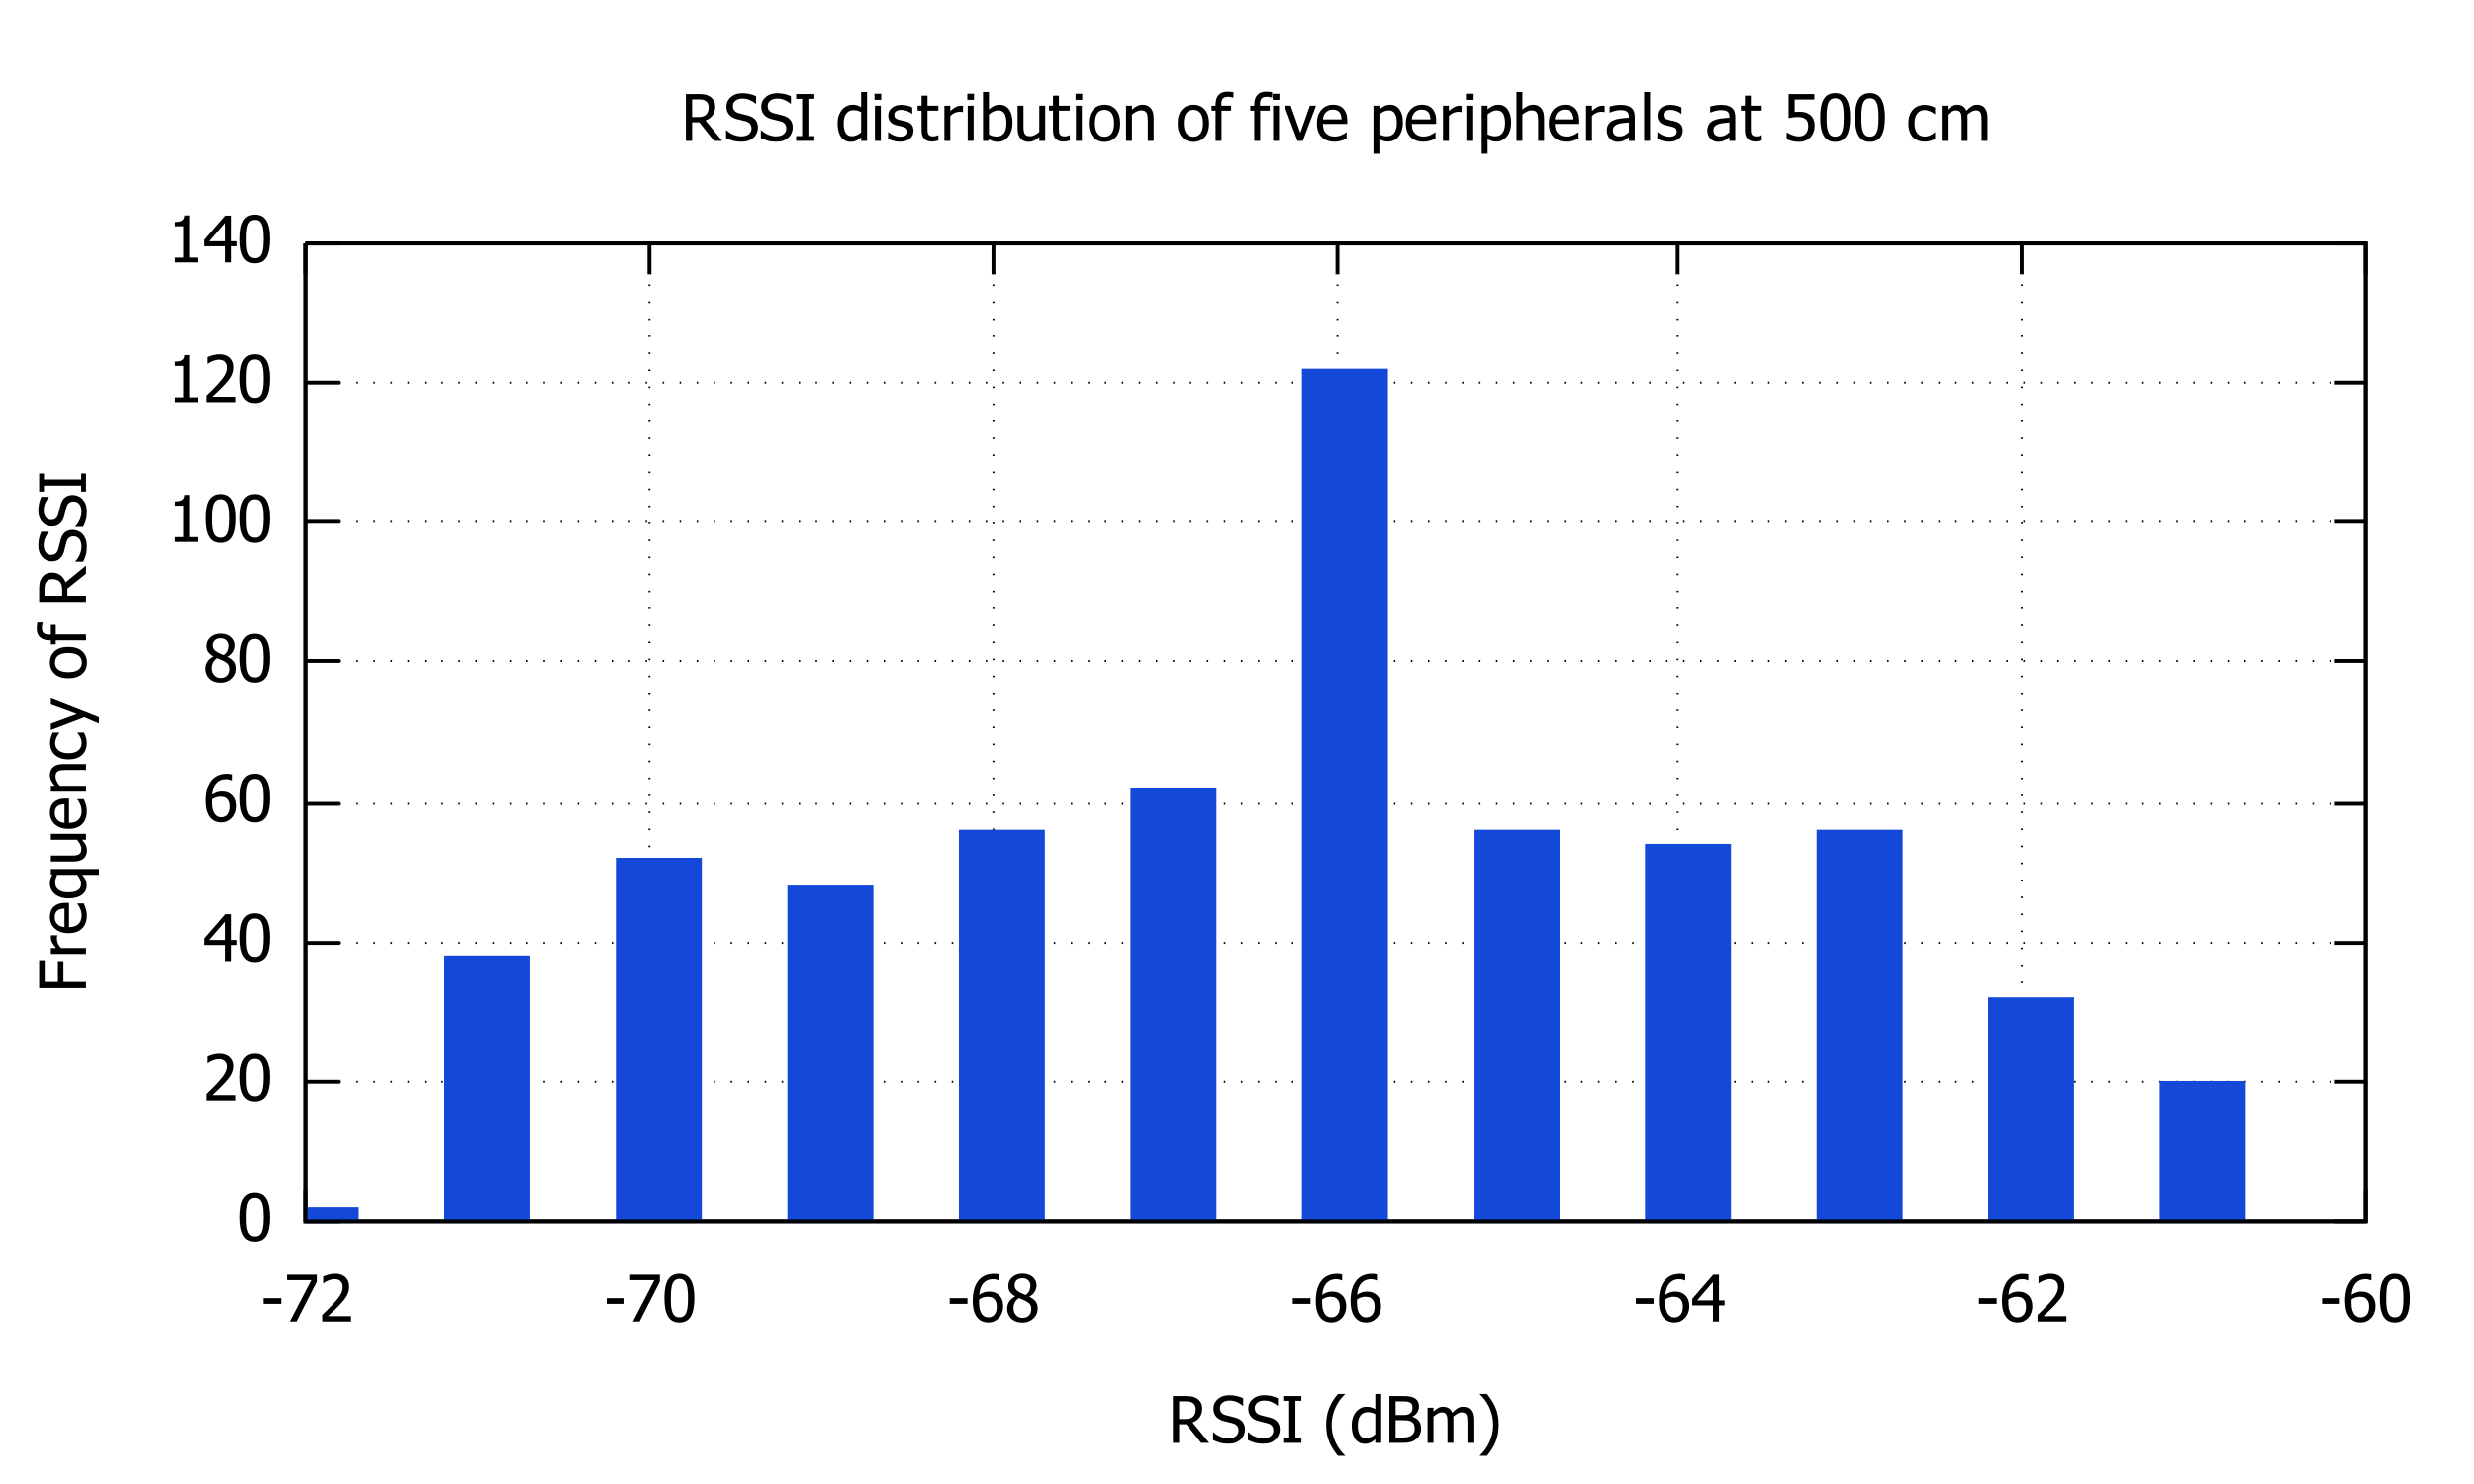 <?xml version="1.0" encoding="UTF-8"?>
<svg xmlns="http://www.w3.org/2000/svg" xmlns:xlink="http://www.w3.org/1999/xlink" width="640pt" height="384pt" viewBox="0 0 640 384" version="1.1">
<defs>
<g>
<symbol overflow="visible" id="glyph0-0">
<path style="stroke:none;" d="M 2.082 0 L 2.082 -12.5 L 14.582 -12.5 L 14.582 0 Z M 3.125 -1.043 L 13.543 -1.043 L 13.543 -11.457 L 3.125 -11.457 Z M 3.125 -1.043 "/>
</symbol>
<symbol overflow="visible" id="glyph0-1">
<path style="stroke:none;" d=""/>
</symbol>
<symbol overflow="visible" id="glyph0-2">
<path style="stroke:none;" d="M 8.422 -6.062 C 8.418 -3.887 8.102 -2.289 7.473 -1.273 C 6.84 -0.254 5.867 0.25 4.551 0.254 C 3.211 0.25 2.23 -0.266 1.609 -1.301 C 0.984 -2.336 0.672 -3.918 0.676 -6.047 C 0.672 -8.234 0.988 -9.832 1.621 -10.844 C 2.25 -11.855 3.227 -12.363 4.551 -12.363 C 5.883 -12.363 6.859 -11.836 7.484 -10.789 C 8.105 -9.738 8.418 -8.164 8.422 -6.062 Z M 6.34 -2.367 C 6.496 -2.766 6.605 -3.27 6.672 -3.887 C 6.734 -4.496 6.766 -5.223 6.77 -6.062 C 6.766 -6.891 6.734 -7.613 6.672 -8.227 C 6.605 -8.84 6.492 -9.348 6.332 -9.758 C 6.164 -10.164 5.941 -10.477 5.66 -10.695 C 5.375 -10.906 5.004 -11.016 4.551 -11.02 C 4.098 -11.016 3.727 -10.906 3.438 -10.695 C 3.145 -10.477 2.914 -10.16 2.75 -9.742 C 2.586 -9.324 2.477 -8.801 2.418 -8.176 C 2.355 -7.543 2.324 -6.836 2.328 -6.047 C 2.324 -5.199 2.352 -4.488 2.402 -3.922 C 2.453 -3.348 2.566 -2.84 2.742 -2.391 C 2.898 -1.973 3.121 -1.648 3.41 -1.426 C 3.699 -1.199 4.078 -1.09 4.551 -1.09 C 5 -1.09 5.371 -1.195 5.66 -1.41 C 5.949 -1.625 6.176 -1.945 6.34 -2.367 Z M 6.34 -2.367 "/>
</symbol>
<symbol overflow="visible" id="glyph0-3">
<path style="stroke:none;" d="M 8.367 0 L 0.887 0 L 0.887 -1.699 C 1.418 -2.207 1.926 -2.695 2.406 -3.164 C 2.883 -3.633 3.352 -4.117 3.809 -4.621 C 4.73 -5.633 5.359 -6.445 5.695 -7.059 C 6.031 -7.668 6.199 -8.301 6.203 -8.953 C 6.199 -9.289 6.145 -9.582 6.043 -9.84 C 5.934 -10.09 5.789 -10.301 5.605 -10.473 C 5.414 -10.633 5.195 -10.758 4.945 -10.84 C 4.695 -10.918 4.422 -10.957 4.125 -10.961 C 3.836 -10.957 3.543 -10.922 3.25 -10.852 C 2.953 -10.777 2.672 -10.684 2.402 -10.578 C 2.172 -10.484 1.949 -10.375 1.742 -10.246 C 1.527 -10.113 1.359 -10.004 1.23 -9.914 L 1.141 -9.914 L 1.141 -11.637 C 1.473 -11.805 1.941 -11.969 2.543 -12.129 C 3.141 -12.289 3.707 -12.367 4.25 -12.371 C 5.375 -12.367 6.262 -12.066 6.902 -11.469 C 7.543 -10.867 7.863 -10.055 7.863 -9.031 C 7.863 -8.555 7.805 -8.121 7.695 -7.723 C 7.578 -7.32 7.426 -6.949 7.234 -6.609 C 7.031 -6.254 6.789 -5.902 6.508 -5.559 C 6.223 -5.211 5.926 -4.867 5.617 -4.531 C 5.105 -3.977 4.535 -3.402 3.91 -2.809 C 3.277 -2.207 2.777 -1.734 2.41 -1.391 L 8.367 -1.391 Z M 8.367 0 "/>
</symbol>
<symbol overflow="visible" id="glyph0-4">
<path style="stroke:none;" d="M 8.684 -4.168 L 7.242 -4.168 L 7.242 0 L 5.68 0 L 5.68 -4.168 L 0.324 -4.168 L 0.324 -5.875 L 5.746 -12.117 L 7.242 -12.117 L 7.242 -5.469 L 8.684 -5.469 Z M 5.68 -5.469 L 5.68 -10.203 L 1.594 -5.469 Z M 5.68 -5.469 "/>
</symbol>
<symbol overflow="visible" id="glyph0-5">
<path style="stroke:none;" d="M 8.555 -3.93 C 8.555 -3.305 8.449 -2.73 8.242 -2.203 C 8.035 -1.676 7.758 -1.234 7.414 -0.887 C 7.047 -0.508 6.641 -0.227 6.191 -0.035 C 5.738 0.156 5.242 0.25 4.703 0.254 C 4.152 0.25 3.656 0.16 3.211 -0.023 C 2.762 -0.207 2.367 -0.48 2.027 -0.848 C 1.605 -1.281 1.277 -1.867 1.043 -2.605 C 0.809 -3.34 0.691 -4.246 0.691 -5.32 C 0.691 -6.375 0.797 -7.324 1.016 -8.176 C 1.23 -9.02 1.566 -9.758 2.02 -10.391 C 2.453 -11 3.02 -11.48 3.719 -11.828 C 4.41 -12.168 5.215 -12.34 6.129 -12.344 C 6.398 -12.34 6.648 -12.328 6.883 -12.305 C 7.113 -12.277 7.32 -12.234 7.504 -12.176 L 7.504 -10.621 L 7.43 -10.621 C 7.281 -10.699 7.066 -10.773 6.793 -10.844 C 6.512 -10.91 6.219 -10.945 5.906 -10.945 C 4.898 -10.945 4.082 -10.602 3.461 -9.922 C 2.84 -9.238 2.473 -8.23 2.359 -6.895 C 2.742 -7.164 3.137 -7.371 3.547 -7.52 C 3.953 -7.66 4.398 -7.734 4.883 -7.738 C 5.352 -7.734 5.766 -7.688 6.121 -7.594 C 6.477 -7.5 6.848 -7.309 7.234 -7.023 C 7.676 -6.684 8.008 -6.258 8.227 -5.746 C 8.445 -5.227 8.555 -4.621 8.555 -3.93 Z M 6.902 -3.867 C 6.902 -4.363 6.836 -4.777 6.707 -5.117 C 6.574 -5.453 6.363 -5.742 6.07 -5.98 C 5.859 -6.152 5.617 -6.266 5.352 -6.324 C 5.078 -6.375 4.805 -6.402 4.523 -6.406 C 4.145 -6.402 3.773 -6.348 3.418 -6.234 C 3.059 -6.117 2.707 -5.949 2.359 -5.738 C 2.348 -5.613 2.34 -5.5 2.336 -5.391 C 2.328 -5.281 2.324 -5.141 2.328 -4.973 C 2.324 -4.129 2.406 -3.449 2.574 -2.938 C 2.738 -2.418 2.945 -2.027 3.191 -1.766 C 3.422 -1.508 3.66 -1.328 3.91 -1.227 C 4.152 -1.121 4.422 -1.07 4.711 -1.074 C 5.359 -1.07 5.887 -1.305 6.293 -1.773 C 6.699 -2.238 6.902 -2.938 6.902 -3.867 Z M 6.902 -3.867 "/>
</symbol>
<symbol overflow="visible" id="glyph0-6">
<path style="stroke:none;" d="M 6.602 -9.293 C 6.598 -9.836 6.414 -10.289 6.055 -10.652 C 5.688 -11.016 5.184 -11.195 4.539 -11.199 C 3.945 -11.195 3.461 -11.035 3.086 -10.711 C 2.707 -10.383 2.52 -9.941 2.523 -9.391 C 2.52 -8.988 2.617 -8.648 2.812 -8.375 C 3.004 -8.094 3.293 -7.844 3.68 -7.625 C 3.844 -7.531 4.098 -7.406 4.445 -7.242 C 4.789 -7.078 5.102 -6.949 5.387 -6.859 C 5.855 -7.223 6.176 -7.598 6.348 -7.98 C 6.512 -8.363 6.598 -8.801 6.602 -9.293 Z M 6.828 -3.223 C 6.824 -3.723 6.727 -4.117 6.535 -4.41 C 6.336 -4.703 5.961 -5 5.402 -5.305 C 5.215 -5.406 4.969 -5.52 4.664 -5.641 C 4.359 -5.758 4.012 -5.898 3.629 -6.062 C 3.176 -5.762 2.832 -5.395 2.594 -4.961 C 2.355 -4.52 2.238 -4.023 2.238 -3.469 C 2.238 -2.734 2.457 -2.129 2.902 -1.652 C 3.34 -1.176 3.895 -0.938 4.566 -0.938 C 5.246 -0.938 5.793 -1.141 6.207 -1.551 C 6.617 -1.957 6.824 -2.516 6.828 -3.223 Z M 4.551 0.277 C 3.945 0.273 3.395 0.184 2.902 0.008 C 2.406 -0.172 1.988 -0.426 1.645 -0.766 C 1.301 -1.09 1.043 -1.477 0.867 -1.926 C 0.688 -2.371 0.598 -2.844 0.602 -3.344 C 0.598 -3.996 0.773 -4.598 1.125 -5.152 C 1.477 -5.699 1.984 -6.141 2.652 -6.469 L 2.652 -6.52 C 2.055 -6.863 1.613 -7.242 1.324 -7.656 C 1.035 -8.066 0.891 -8.582 0.895 -9.203 C 0.891 -10.113 1.234 -10.871 1.926 -11.48 C 2.613 -12.086 3.488 -12.391 4.551 -12.395 C 5.648 -12.391 6.531 -12.102 7.199 -11.527 C 7.859 -10.945 8.191 -10.207 8.195 -9.309 C 8.191 -8.766 8.031 -8.23 7.719 -7.699 C 7.398 -7.168 6.941 -6.75 6.348 -6.453 L 6.348 -6.406 C 7.051 -6.07 7.586 -5.668 7.949 -5.199 C 8.312 -4.723 8.496 -4.117 8.496 -3.379 C 8.496 -2.34 8.117 -1.473 7.367 -0.773 C 6.613 -0.074 5.676 0.273 4.551 0.277 Z M 4.551 0.277 "/>
</symbol>
<symbol overflow="visible" id="glyph0-7">
<path style="stroke:none;" d="M 7.746 0 L 1.84 0 L 1.84 -1.238 L 4.035 -1.238 L 4.035 -9.359 L 1.84 -9.359 L 1.84 -10.465 C 2.668 -10.465 3.277 -10.582 3.676 -10.816 C 4.066 -11.051 4.289 -11.496 4.336 -12.156 L 5.598 -12.156 L 5.598 -1.238 L 7.746 -1.238 Z M 7.746 0 "/>
</symbol>
<symbol overflow="visible" id="glyph0-8">
<path style="stroke:none;" d="M 5.32 -4.566 L 0.734 -4.566 L 0.734 -6.039 L 5.32 -6.039 Z M 5.32 -4.566 "/>
</symbol>
<symbol overflow="visible" id="glyph0-9">
<path style="stroke:none;" d="M 8.496 -10.305 L 3.254 0 L 1.523 0 L 7.07 -10.695 L 0.805 -10.695 L 0.805 -12.117 L 8.496 -12.117 Z M 8.496 -10.305 "/>
</symbol>
<symbol overflow="visible" id="glyph0-10">
<path style="stroke:none;" d="M 10.613 0 L 8.52 0 L 4.68 -4.816 L 2.84 -4.816 L 2.84 0 L 1.23 0 L 1.23 -12.117 L 4.355 -12.117 C 5.043 -12.117 5.625 -12.078 6.098 -12.004 C 6.566 -11.926 7.012 -11.75 7.438 -11.477 C 7.859 -11.199 8.195 -10.848 8.441 -10.422 C 8.688 -9.992 8.812 -9.461 8.812 -8.828 C 8.812 -7.938 8.586 -7.195 8.137 -6.598 C 7.684 -6 7.07 -5.559 6.301 -5.273 Z M 7.129 -8.707 C 7.125 -9.059 7.062 -9.371 6.941 -9.648 C 6.812 -9.918 6.621 -10.141 6.363 -10.32 C 6.137 -10.469 5.871 -10.578 5.566 -10.641 C 5.262 -10.703 4.883 -10.734 4.434 -10.734 L 2.84 -10.734 L 2.84 -6.16 L 4.258 -6.16 C 4.715 -6.156 5.129 -6.199 5.5 -6.281 C 5.867 -6.363 6.184 -6.531 6.445 -6.789 C 6.68 -7.012 6.852 -7.281 6.961 -7.602 C 7.07 -7.914 7.125 -8.285 7.129 -8.707 Z M 7.129 -8.707 "/>
</symbol>
<symbol overflow="visible" id="glyph0-11">
<path style="stroke:none;" d="M 4.605 0.219 C 3.727 0.215 2.977 0.129 2.363 -0.051 C 1.746 -0.23 1.168 -0.453 0.625 -0.723 L 0.625 -2.742 L 0.742 -2.742 C 1.27 -2.242 1.871 -1.855 2.547 -1.582 C 3.215 -1.309 3.863 -1.172 4.492 -1.172 C 5.379 -1.172 6.051 -1.355 6.512 -1.727 C 6.965 -2.098 7.195 -2.59 7.195 -3.199 C 7.195 -3.68 7.074 -4.07 6.836 -4.379 C 6.594 -4.68 6.215 -4.906 5.695 -5.055 C 5.32 -5.16 4.977 -5.25 4.672 -5.32 C 4.359 -5.391 3.973 -5.484 3.508 -5.605 C 3.09 -5.711 2.715 -5.848 2.383 -6.02 C 2.051 -6.184 1.758 -6.406 1.504 -6.68 C 1.254 -6.945 1.059 -7.258 0.922 -7.621 C 0.781 -7.98 0.715 -8.398 0.715 -8.871 C 0.715 -9.852 1.098 -10.672 1.863 -11.34 C 2.629 -12 3.605 -12.332 4.793 -12.336 C 5.473 -12.332 6.113 -12.266 6.719 -12.133 C 7.32 -11.996 7.879 -11.805 8.398 -11.555 L 8.398 -9.629 L 8.277 -9.629 C 7.891 -9.977 7.395 -10.285 6.793 -10.551 C 6.188 -10.812 5.559 -10.945 4.898 -10.945 C 4.148 -10.945 3.543 -10.77 3.082 -10.418 C 2.621 -10.066 2.391 -9.605 2.391 -9.043 C 2.391 -8.523 2.523 -8.113 2.797 -7.812 C 3.066 -7.504 3.461 -7.281 3.98 -7.145 C 4.316 -7.051 4.734 -6.949 5.23 -6.832 C 5.723 -6.715 6.133 -6.605 6.461 -6.512 C 7.293 -6.254 7.902 -5.871 8.293 -5.355 C 8.676 -4.84 8.871 -4.203 8.871 -3.449 C 8.871 -2.977 8.773 -2.512 8.582 -2.051 C 8.387 -1.59 8.117 -1.199 7.773 -0.879 C 7.379 -0.527 6.938 -0.254 6.449 -0.066 C 5.953 0.125 5.34 0.215 4.605 0.219 Z M 4.605 0.219 "/>
</symbol>
<symbol overflow="visible" id="glyph0-12">
<path style="stroke:none;" d="M 5.461 0 L 0.758 0 L 0.758 -1.238 L 2.305 -1.238 L 2.305 -10.879 L 0.758 -10.879 L 0.758 -12.117 L 5.461 -12.117 L 5.461 -10.879 L 3.914 -10.879 L 3.914 -1.238 L 5.461 -1.238 Z M 5.461 0 "/>
</symbol>
<symbol overflow="visible" id="glyph0-13">
<path style="stroke:none;" d="M 5.777 3.352 L 3.914 3.352 C 2.969 2.227 2.227 1.039 1.688 -0.211 C 1.148 -1.461 0.879 -2.941 0.879 -4.656 C 0.879 -6.324 1.145 -7.793 1.68 -9.066 C 2.211 -10.336 2.957 -11.535 3.914 -12.664 L 5.777 -12.664 L 5.777 -12.582 C 5.336 -12.184 4.914 -11.727 4.52 -11.211 C 4.117 -10.688 3.75 -10.086 3.41 -9.398 C 3.082 -8.73 2.816 -7.992 2.617 -7.191 C 2.41 -6.387 2.309 -5.543 2.312 -4.656 C 2.309 -3.723 2.406 -2.871 2.609 -2.105 C 2.805 -1.332 3.074 -0.605 3.41 0.09 C 3.734 0.754 4.105 1.359 4.523 1.898 C 4.941 2.438 5.359 2.895 5.777 3.273 Z M 5.777 3.352 "/>
</symbol>
<symbol overflow="visible" id="glyph0-14">
<path style="stroke:none;" d="M 8.105 0 L 6.574 0 L 6.574 -0.93 C 6.336 -0.723 6.129 -0.555 5.957 -0.43 C 5.781 -0.297 5.578 -0.18 5.348 -0.074 C 5.125 0.031 4.898 0.109 4.668 0.168 C 4.434 0.223 4.164 0.25 3.859 0.254 C 3.363 0.25 2.906 0.152 2.484 -0.055 C 2.062 -0.258 1.703 -0.562 1.414 -0.961 C 1.113 -1.359 0.883 -1.852 0.723 -2.445 C 0.559 -3.031 0.48 -3.711 0.48 -4.477 C 0.48 -5.273 0.582 -5.961 0.789 -6.547 C 0.992 -7.125 1.277 -7.637 1.645 -8.074 C 1.973 -8.469 2.371 -8.777 2.844 -9.004 C 3.309 -9.227 3.801 -9.34 4.32 -9.344 C 4.773 -9.34 5.172 -9.289 5.508 -9.191 C 5.844 -9.09 6.199 -8.934 6.574 -8.723 L 6.574 -12.664 L 8.105 -12.664 Z M 6.574 -2.215 L 6.574 -7.453 C 6.195 -7.637 5.855 -7.762 5.555 -7.836 C 5.25 -7.902 4.922 -7.938 4.574 -7.941 C 3.785 -7.938 3.168 -7.645 2.727 -7.059 C 2.277 -6.469 2.055 -5.617 2.059 -4.508 C 2.055 -3.438 2.227 -2.621 2.57 -2.055 C 2.91 -1.484 3.457 -1.199 4.215 -1.203 C 4.613 -1.199 5.02 -1.293 5.426 -1.477 C 5.832 -1.656 6.215 -1.902 6.574 -2.215 Z M 6.574 -2.215 "/>
</symbol>
<symbol overflow="visible" id="glyph0-15">
<path style="stroke:none;" d="M 9.449 -3.719 C 9.445 -3.113 9.332 -2.582 9.105 -2.125 C 8.879 -1.66 8.57 -1.281 8.188 -0.984 C 7.727 -0.625 7.238 -0.371 6.723 -0.223 C 6.199 -0.074 5.527 0 4.703 0 L 1.23 0 L 1.23 -12.117 L 4.445 -12.117 C 5.305 -12.117 5.949 -12.086 6.383 -12.031 C 6.812 -11.969 7.227 -11.836 7.625 -11.629 C 8.055 -11.395 8.375 -11.09 8.578 -10.715 C 8.777 -10.336 8.875 -9.891 8.879 -9.383 C 8.875 -8.809 8.727 -8.301 8.426 -7.852 C 8.125 -7.402 7.707 -7.051 7.18 -6.797 L 7.18 -6.73 C 7.898 -6.531 8.457 -6.176 8.855 -5.66 C 9.246 -5.141 9.445 -4.492 9.449 -3.719 Z M 7.203 -9.156 C 7.199 -9.445 7.152 -9.699 7.055 -9.914 C 6.957 -10.129 6.797 -10.297 6.582 -10.426 C 6.316 -10.566 6.027 -10.656 5.711 -10.691 C 5.391 -10.723 4.949 -10.738 4.387 -10.742 L 2.84 -10.742 L 2.84 -7.195 L 4.672 -7.195 C 5.172 -7.195 5.543 -7.219 5.785 -7.27 C 6.02 -7.32 6.27 -7.43 6.527 -7.594 C 6.77 -7.75 6.941 -7.953 7.047 -8.211 C 7.148 -8.461 7.199 -8.777 7.203 -9.156 Z M 7.773 -3.652 C 7.77 -4.105 7.703 -4.484 7.578 -4.781 C 7.445 -5.078 7.184 -5.328 6.789 -5.535 C 6.531 -5.668 6.254 -5.754 5.953 -5.793 C 5.648 -5.828 5.219 -5.848 4.672 -5.852 L 2.84 -5.852 L 2.84 -1.375 L 4.148 -1.375 C 4.852 -1.371 5.406 -1.402 5.816 -1.473 C 6.223 -1.535 6.582 -1.676 6.895 -1.887 C 7.195 -2.098 7.418 -2.336 7.559 -2.609 C 7.699 -2.875 7.77 -3.223 7.773 -3.652 Z M 7.773 -3.652 "/>
</symbol>
<symbol overflow="visible" id="glyph0-16">
<path style="stroke:none;" d="M 11.426 0 L 11.426 -5.258 C 11.426 -5.672 11.406 -6.059 11.375 -6.414 C 11.34 -6.77 11.273 -7.047 11.172 -7.25 C 11.062 -7.465 10.91 -7.625 10.711 -7.73 C 10.508 -7.832 10.234 -7.887 9.895 -7.887 C 9.578 -7.887 9.238 -7.789 8.879 -7.598 C 8.516 -7.402 8.145 -7.125 7.766 -6.762 C 7.766 -6.668 7.773 -6.559 7.785 -6.434 C 7.789 -6.305 7.793 -6.152 7.797 -5.98 L 7.797 0 L 6.266 0 L 6.266 -5.258 C 6.262 -5.672 6.246 -6.059 6.215 -6.414 C 6.18 -6.77 6.113 -7.047 6.016 -7.25 C 5.902 -7.465 5.746 -7.625 5.551 -7.73 C 5.348 -7.832 5.078 -7.887 4.734 -7.887 C 4.402 -7.887 4.055 -7.781 3.691 -7.574 C 3.328 -7.367 2.977 -7.105 2.637 -6.789 L 2.637 0 L 1.105 0 L 1.105 -9.09 L 2.637 -9.09 L 2.637 -8.082 C 3.035 -8.48 3.43 -8.793 3.828 -9.012 C 4.219 -9.23 4.652 -9.34 5.125 -9.344 C 5.66 -9.34 6.137 -9.219 6.555 -8.977 C 6.969 -8.73 7.285 -8.328 7.504 -7.773 C 7.961 -8.285 8.41 -8.676 8.852 -8.945 C 9.289 -9.207 9.766 -9.34 10.285 -9.344 C 10.672 -9.34 11.027 -9.277 11.352 -9.16 C 11.668 -9.035 11.949 -8.84 12.191 -8.57 C 12.434 -8.293 12.621 -7.949 12.758 -7.535 C 12.887 -7.121 12.953 -6.602 12.957 -5.98 L 12.957 0 Z M 11.426 0 "/>
</symbol>
<symbol overflow="visible" id="glyph0-17">
<path style="stroke:none;" d="M 5.5 -4.656 C 5.496 -2.977 5.227 -1.504 4.695 -0.234 C 4.156 1.031 3.414 2.227 2.465 3.352 L 0.602 3.352 L 0.602 3.273 C 1.02 2.895 1.441 2.434 1.863 1.891 C 2.285 1.344 2.652 0.742 2.969 0.09 C 3.305 -0.613 3.574 -1.348 3.773 -2.129 C 3.969 -2.902 4.066 -3.746 4.07 -4.656 C 4.066 -5.547 3.965 -6.391 3.77 -7.191 C 3.566 -7.988 3.301 -8.727 2.969 -9.398 C 2.637 -10.07 2.262 -10.676 1.844 -11.215 C 1.426 -11.75 1.012 -12.203 0.602 -12.582 L 0.602 -12.664 L 2.465 -12.664 C 3.406 -11.535 4.148 -10.344 4.691 -9.082 C 5.227 -7.816 5.496 -6.34 5.5 -4.656 Z M 5.5 -4.656 "/>
</symbol>
<symbol overflow="visible" id="glyph0-18">
<path style="stroke:none;" d="M 2.668 0 L 1.141 0 L 1.141 -9.09 L 2.668 -9.09 Z M 2.773 -10.613 L 1.035 -10.613 L 1.035 -12.199 L 2.773 -12.199 Z M 2.773 -10.613 "/>
</symbol>
<symbol overflow="visible" id="glyph0-19">
<path style="stroke:none;" d="M 3.566 0.219 C 2.953 0.215 2.383 0.137 1.859 -0.023 C 1.328 -0.188 0.891 -0.359 0.547 -0.547 L 0.547 -2.262 L 0.625 -2.262 C 0.754 -2.16 0.906 -2.047 1.086 -1.922 C 1.258 -1.797 1.492 -1.664 1.789 -1.531 C 2.047 -1.406 2.336 -1.301 2.648 -1.211 C 2.961 -1.117 3.285 -1.07 3.621 -1.074 C 3.863 -1.07 4.121 -1.102 4.402 -1.16 C 4.676 -1.215 4.883 -1.285 5.02 -1.375 C 5.207 -1.496 5.344 -1.629 5.43 -1.773 C 5.512 -1.91 5.555 -2.121 5.559 -2.41 C 5.555 -2.77 5.457 -3.043 5.262 -3.23 C 5.062 -3.41 4.711 -3.566 4.207 -3.695 C 4.012 -3.742 3.754 -3.801 3.441 -3.867 C 3.121 -3.93 2.832 -4 2.57 -4.078 C 1.875 -4.277 1.371 -4.586 1.059 -5.008 C 0.742 -5.426 0.586 -5.934 0.586 -6.535 C 0.586 -7.352 0.895 -8.02 1.512 -8.535 C 2.129 -9.047 2.949 -9.305 3.98 -9.309 C 4.48 -9.305 4.988 -9.242 5.5 -9.121 C 6.008 -8.996 6.438 -8.84 6.789 -8.652 L 6.789 -7.016 L 6.707 -7.016 C 6.312 -7.32 5.875 -7.566 5.398 -7.746 C 4.914 -7.926 4.43 -8.016 3.945 -8.016 C 3.438 -8.016 3.012 -7.91 2.668 -7.699 C 2.316 -7.488 2.145 -7.168 2.148 -6.738 C 2.145 -6.355 2.246 -6.07 2.457 -5.887 C 2.66 -5.695 2.992 -5.543 3.449 -5.43 C 3.676 -5.367 3.93 -5.309 4.211 -5.254 C 4.488 -5.195 4.781 -5.129 5.094 -5.055 C 5.762 -4.883 6.27 -4.602 6.609 -4.215 C 6.949 -3.82 7.117 -3.289 7.121 -2.621 C 7.117 -2.227 7.039 -1.855 6.887 -1.508 C 6.73 -1.156 6.508 -0.859 6.211 -0.609 C 5.883 -0.336 5.512 -0.133 5.105 0.008 C 4.691 0.145 4.18 0.215 3.566 0.219 Z M 3.566 0.219 "/>
</symbol>
<symbol overflow="visible" id="glyph0-20">
<path style="stroke:none;" d="M 3.859 0.18 C 3.02 0.176 2.367 -0.059 1.902 -0.531 C 1.434 -1.004 1.199 -1.754 1.203 -2.781 L 1.203 -7.82 L 0.172 -7.82 L 0.172 -9.09 L 1.203 -9.09 L 1.203 -11.703 L 2.734 -11.703 L 2.734 -9.09 L 5.551 -9.09 L 5.551 -7.82 L 2.734 -7.82 L 2.734 -3.5 C 2.73 -3.035 2.738 -2.68 2.758 -2.434 C 2.77 -2.18 2.832 -1.949 2.945 -1.734 C 3.035 -1.543 3.184 -1.398 3.395 -1.305 C 3.598 -1.207 3.879 -1.16 4.23 -1.164 C 4.48 -1.16 4.719 -1.195 4.953 -1.273 C 5.184 -1.344 5.355 -1.406 5.461 -1.457 L 5.551 -1.457 L 5.551 -0.082 C 5.258 -0.004 4.965 0.059 4.672 0.109 C 4.375 0.152 4.105 0.176 3.859 0.18 Z M 3.859 0.18 "/>
</symbol>
<symbol overflow="visible" id="glyph0-21">
<path style="stroke:none;" d="M 5.926 -7.445 L 5.844 -7.445 C 5.727 -7.477 5.605 -7.496 5.48 -7.508 C 5.348 -7.512 5.195 -7.516 5.02 -7.52 C 4.605 -7.516 4.195 -7.426 3.793 -7.25 C 3.383 -7.07 3 -6.805 2.637 -6.453 L 2.637 0 L 1.105 0 L 1.105 -9.09 L 2.637 -9.09 L 2.637 -7.738 C 3.195 -8.23 3.68 -8.578 4.098 -8.785 C 4.508 -8.984 4.91 -9.086 5.305 -9.09 C 5.461 -9.086 5.582 -9.082 5.66 -9.078 C 5.738 -9.066 5.824 -9.055 5.926 -9.043 Z M 5.926 -7.445 "/>
</symbol>
<symbol overflow="visible" id="glyph0-22">
<path style="stroke:none;" d="M 7.152 -4.574 C 7.148 -5.656 6.984 -6.48 6.656 -7.043 C 6.324 -7.605 5.793 -7.887 5.062 -7.887 C 4.641 -7.887 4.215 -7.789 3.793 -7.594 C 3.363 -7.398 2.98 -7.148 2.637 -6.852 L 2.637 -1.645 C 3.02 -1.453 3.359 -1.32 3.66 -1.242 C 3.957 -1.164 4.285 -1.125 4.648 -1.125 C 5.426 -1.125 6.039 -1.398 6.484 -1.953 C 6.926 -2.5 7.148 -3.375 7.152 -4.574 Z M 8.73 -4.695 C 8.73 -3.203 8.367 -2.008 7.648 -1.105 C 6.922 -0.199 6.02 0.25 4.941 0.254 C 4.441 0.25 4.02 0.191 3.672 0.07 C 3.32 -0.051 2.977 -0.215 2.637 -0.422 L 2.539 0 L 1.105 0 L 1.105 -12.664 L 2.637 -12.664 L 2.637 -8.137 C 3.02 -8.484 3.438 -8.773 3.891 -9 C 4.34 -9.227 4.848 -9.34 5.422 -9.344 C 6.441 -9.34 7.25 -8.93 7.844 -8.109 C 8.434 -7.285 8.73 -6.145 8.73 -4.695 Z M 8.73 -4.695 "/>
</symbol>
<symbol overflow="visible" id="glyph0-23">
<path style="stroke:none;" d="M 8.188 0 L 6.656 0 L 6.656 -1.008 C 6.184 -0.594 5.734 -0.277 5.312 -0.066 C 4.887 0.148 4.414 0.25 3.898 0.254 C 3.5 0.25 3.129 0.188 2.777 0.059 C 2.426 -0.07 2.121 -0.277 1.863 -0.562 C 1.602 -0.844 1.398 -1.195 1.258 -1.625 C 1.113 -2.051 1.043 -2.574 1.043 -3.191 L 1.043 -9.09 L 2.57 -9.09 L 2.57 -3.914 C 2.566 -3.43 2.582 -3.027 2.621 -2.715 C 2.652 -2.395 2.734 -2.117 2.863 -1.879 C 2.984 -1.645 3.152 -1.473 3.371 -1.367 C 3.582 -1.254 3.891 -1.199 4.297 -1.203 C 4.668 -1.199 5.066 -1.305 5.492 -1.52 C 5.914 -1.73 6.305 -1.992 6.656 -2.305 L 6.656 -9.09 L 8.188 -9.09 Z M 8.188 0 "/>
</symbol>
<symbol overflow="visible" id="glyph0-24">
<path style="stroke:none;" d="M 8.586 -4.539 C 8.582 -3.008 8.215 -1.828 7.477 -0.996 C 6.738 -0.164 5.754 0.25 4.531 0.254 C 3.266 0.25 2.273 -0.176 1.551 -1.035 C 0.824 -1.895 0.461 -3.062 0.465 -4.539 C 0.461 -6.059 0.836 -7.238 1.582 -8.082 C 2.328 -8.918 3.309 -9.34 4.531 -9.344 C 5.754 -9.34 6.738 -8.922 7.477 -8.086 C 8.215 -7.246 8.582 -6.062 8.586 -4.539 Z M 7.008 -4.539 C 7.008 -5.715 6.793 -6.59 6.363 -7.164 C 5.934 -7.734 5.32 -8.02 4.531 -8.023 C 3.73 -8.02 3.117 -7.734 2.688 -7.164 C 2.254 -6.59 2.039 -5.715 2.043 -4.539 C 2.039 -3.398 2.254 -2.535 2.688 -1.949 C 3.117 -1.359 3.73 -1.066 4.531 -1.066 C 5.312 -1.066 5.922 -1.355 6.359 -1.934 C 6.789 -2.512 7.008 -3.379 7.008 -4.539 Z M 7.008 -4.539 "/>
</symbol>
<symbol overflow="visible" id="glyph0-25">
<path style="stroke:none;" d="M 8.25 0 L 6.723 0 L 6.723 -5.176 C 6.719 -5.59 6.699 -5.98 6.66 -6.344 C 6.617 -6.703 6.539 -6.992 6.43 -7.211 C 6.301 -7.434 6.129 -7.602 5.906 -7.719 C 5.684 -7.828 5.379 -7.887 4.996 -7.887 C 4.613 -7.887 4.223 -7.785 3.82 -7.582 C 3.414 -7.379 3.02 -7.113 2.637 -6.789 L 2.637 0 L 1.105 0 L 1.105 -9.09 L 2.637 -9.09 L 2.637 -8.082 C 3.09 -8.484 3.539 -8.797 3.988 -9.016 C 4.43 -9.23 4.898 -9.34 5.395 -9.344 C 6.289 -9.34 6.988 -9.047 7.492 -8.461 C 7.996 -7.871 8.25 -7.016 8.25 -5.898 Z M 8.25 0 "/>
</symbol>
<symbol overflow="visible" id="glyph0-26">
<path style="stroke:none;" d="M 5.891 -11.199 L 5.812 -11.199 C 5.672 -11.242 5.473 -11.289 5.223 -11.34 C 4.965 -11.383 4.738 -11.406 4.539 -11.41 C 3.895 -11.406 3.434 -11.262 3.16 -10.973 C 2.883 -10.68 2.746 -10.156 2.75 -9.398 L 2.75 -9.09 L 5.281 -9.09 L 5.281 -7.82 L 2.801 -7.82 L 2.801 0 L 1.27 0 L 1.27 -7.82 L 0.234 -7.82 L 0.234 -9.09 L 1.27 -9.09 L 1.27 -9.391 C 1.266 -10.484 1.527 -11.316 2.059 -11.891 C 2.582 -12.457 3.336 -12.742 4.32 -12.746 C 4.602 -12.742 4.879 -12.727 5.152 -12.699 C 5.418 -12.668 5.664 -12.637 5.891 -12.598 Z M 5.891 -11.199 "/>
</symbol>
<symbol overflow="visible" id="glyph0-27">
<path style="stroke:none;" d="M 8.25 -9.09 L 4.824 0 L 3.449 0 L 0.047 -9.09 L 1.699 -9.09 L 4.191 -2.074 L 6.656 -9.09 Z M 8.25 -9.09 "/>
</symbol>
<symbol overflow="visible" id="glyph0-28">
<path style="stroke:none;" d="M 5.055 0.211 C 3.605 0.211 2.48 -0.195 1.68 -1.012 C 0.879 -1.828 0.48 -2.988 0.48 -4.492 C 0.48 -5.973 0.867 -7.152 1.645 -8.027 C 2.418 -8.902 3.434 -9.34 4.688 -9.344 C 5.25 -9.34 5.746 -9.258 6.184 -9.098 C 6.613 -8.934 6.996 -8.68 7.324 -8.332 C 7.648 -7.984 7.895 -7.559 8.07 -7.059 C 8.242 -6.555 8.332 -5.941 8.332 -5.215 L 8.332 -4.387 L 2.035 -4.387 C 2.031 -3.328 2.297 -2.52 2.832 -1.961 C 3.359 -1.402 4.098 -1.125 5.039 -1.125 C 5.375 -1.125 5.703 -1.16 6.027 -1.238 C 6.348 -1.309 6.641 -1.406 6.902 -1.531 C 7.176 -1.652 7.406 -1.773 7.602 -1.891 C 7.789 -2.004 7.949 -2.113 8.074 -2.223 L 8.164 -2.223 L 8.164 -0.555 C 7.98 -0.48 7.758 -0.391 7.496 -0.289 C 7.227 -0.18 6.988 -0.098 6.777 -0.039 C 6.477 0.043 6.207 0.102 5.969 0.145 C 5.723 0.188 5.418 0.211 5.055 0.211 Z M 6.844 -5.559 C 6.832 -5.969 6.781 -6.324 6.695 -6.621 C 6.605 -6.918 6.48 -7.172 6.324 -7.383 C 6.141 -7.609 5.91 -7.781 5.633 -7.902 C 5.352 -8.02 5.008 -8.078 4.598 -8.082 C 4.188 -8.078 3.84 -8.02 3.559 -7.898 C 3.27 -7.773 3.012 -7.594 2.781 -7.363 C 2.551 -7.125 2.379 -6.859 2.262 -6.57 C 2.141 -6.277 2.062 -5.941 2.035 -5.559 Z M 6.844 -5.559 "/>
</symbol>
<symbol overflow="visible" id="glyph0-29">
<path style="stroke:none;" d="M 8.73 -4.785 C 8.73 -3.27 8.367 -2.062 7.645 -1.168 C 6.918 -0.27 6.004 0.176 4.898 0.18 C 4.445 0.176 4.047 0.125 3.703 0.023 C 3.355 -0.078 3 -0.238 2.637 -0.457 L 2.637 3.352 L 1.105 3.352 L 1.105 -9.09 L 2.637 -9.09 L 2.637 -8.137 C 3.016 -8.477 3.438 -8.762 3.902 -8.996 C 4.363 -9.223 4.867 -9.34 5.422 -9.344 C 6.461 -9.34 7.273 -8.926 7.855 -8.105 C 8.438 -7.277 8.73 -6.172 8.73 -4.785 Z M 7.152 -4.613 C 7.148 -5.645 6.984 -6.449 6.656 -7.027 C 6.324 -7.598 5.785 -7.887 5.047 -7.887 C 4.609 -7.887 4.191 -7.789 3.789 -7.598 C 3.383 -7.402 3 -7.152 2.637 -6.852 L 2.637 -1.699 C 3.035 -1.504 3.375 -1.371 3.664 -1.301 C 3.945 -1.23 4.273 -1.195 4.648 -1.195 C 5.438 -1.195 6.055 -1.484 6.492 -2.066 C 6.93 -2.645 7.148 -3.492 7.152 -4.613 Z M 7.152 -4.613 "/>
</symbol>
<symbol overflow="visible" id="glyph0-30">
<path style="stroke:none;" d="M 8.25 0 L 6.723 0 L 6.723 -5.176 C 6.719 -5.59 6.699 -5.98 6.66 -6.344 C 6.617 -6.703 6.539 -6.992 6.43 -7.211 C 6.301 -7.434 6.129 -7.602 5.906 -7.719 C 5.684 -7.828 5.379 -7.887 4.996 -7.887 C 4.613 -7.887 4.223 -7.785 3.82 -7.582 C 3.414 -7.379 3.02 -7.113 2.637 -6.789 L 2.637 0 L 1.105 0 L 1.105 -12.664 L 2.637 -12.664 L 2.637 -8.082 C 3.09 -8.484 3.539 -8.797 3.988 -9.016 C 4.43 -9.23 4.898 -9.34 5.395 -9.344 C 6.289 -9.34 6.988 -9.047 7.492 -8.461 C 7.996 -7.871 8.25 -7.016 8.25 -5.898 Z M 8.25 0 "/>
</symbol>
<symbol overflow="visible" id="glyph0-31">
<path style="stroke:none;" d="M 6.184 -2.238 L 6.184 -4.762 C 5.816 -4.727 5.359 -4.68 4.805 -4.625 C 4.25 -4.562 3.801 -4.484 3.457 -4.387 C 3.051 -4.258 2.715 -4.066 2.449 -3.812 C 2.184 -3.551 2.051 -3.191 2.051 -2.734 C 2.051 -2.211 2.195 -1.816 2.488 -1.555 C 2.781 -1.285 3.211 -1.152 3.777 -1.156 C 4.258 -1.152 4.695 -1.258 5.086 -1.469 C 5.477 -1.676 5.84 -1.934 6.184 -2.238 Z M 6.184 -0.969 C 6.055 -0.875 5.891 -0.746 5.684 -0.582 C 5.473 -0.41 5.27 -0.281 5.078 -0.188 C 4.805 -0.047 4.543 0.059 4.293 0.137 C 4.039 0.211 3.684 0.25 3.23 0.254 C 2.852 0.25 2.496 0.18 2.164 0.039 C 1.824 -0.102 1.531 -0.297 1.277 -0.555 C 1.031 -0.801 0.836 -1.109 0.691 -1.477 C 0.543 -1.844 0.469 -2.23 0.473 -2.637 C 0.469 -3.266 0.602 -3.801 0.871 -4.242 C 1.133 -4.684 1.555 -5.035 2.133 -5.297 C 2.641 -5.531 3.242 -5.691 3.938 -5.781 C 4.633 -5.871 5.379 -5.938 6.184 -5.98 L 6.184 -6.273 C 6.18 -6.629 6.125 -6.918 6.02 -7.141 C 5.91 -7.359 5.762 -7.527 5.566 -7.648 C 5.371 -7.77 5.129 -7.855 4.848 -7.898 C 4.562 -7.938 4.273 -7.957 3.98 -7.961 C 3.621 -7.957 3.207 -7.902 2.734 -7.801 C 2.254 -7.691 1.777 -7.539 1.301 -7.34 L 1.211 -7.34 L 1.211 -8.895 C 1.492 -8.973 1.898 -9.059 2.426 -9.16 C 2.949 -9.254 3.469 -9.305 3.988 -9.309 C 4.609 -9.305 5.137 -9.254 5.566 -9.16 C 5.996 -9.059 6.379 -8.883 6.723 -8.633 C 7.051 -8.383 7.297 -8.062 7.461 -7.664 C 7.621 -7.266 7.703 -6.781 7.707 -6.219 L 7.707 0 L 6.184 0 Z M 6.184 -0.969 "/>
</symbol>
<symbol overflow="visible" id="glyph0-32">
<path style="stroke:none;" d="M 2.668 0 L 1.141 0 L 1.141 -12.664 L 2.668 -12.664 Z M 2.668 0 "/>
</symbol>
<symbol overflow="visible" id="glyph0-33">
<path style="stroke:none;" d="M 8.227 -3.859 C 8.227 -3.27 8.133 -2.727 7.945 -2.227 C 7.758 -1.727 7.496 -1.297 7.16 -0.938 C 6.816 -0.566 6.391 -0.273 5.887 -0.062 C 5.375 0.148 4.809 0.25 4.184 0.254 C 3.602 0.25 3.027 0.188 2.469 0.062 C 1.906 -0.066 1.422 -0.23 1.008 -0.441 L 1.008 -2.156 L 1.125 -2.156 C 1.246 -2.062 1.422 -1.957 1.66 -1.844 C 1.891 -1.723 2.148 -1.613 2.434 -1.516 C 2.75 -1.398 3.043 -1.309 3.312 -1.25 C 3.574 -1.184 3.875 -1.152 4.207 -1.156 C 4.531 -1.152 4.848 -1.211 5.16 -1.328 C 5.469 -1.441 5.734 -1.629 5.957 -1.895 C 6.156 -2.129 6.309 -2.41 6.414 -2.734 C 6.52 -3.051 6.574 -3.43 6.574 -3.867 C 6.574 -4.293 6.516 -4.645 6.398 -4.922 C 6.281 -5.199 6.109 -5.426 5.891 -5.605 C 5.656 -5.812 5.371 -5.957 5.031 -6.043 C 4.691 -6.121 4.312 -6.164 3.898 -6.168 C 3.453 -6.164 3.012 -6.129 2.57 -6.066 C 2.125 -5.996 1.77 -5.934 1.504 -5.875 L 1.504 -12.117 L 8.156 -12.117 L 8.156 -10.695 L 3.078 -10.695 L 3.078 -7.473 C 3.27 -7.488 3.461 -7.504 3.652 -7.52 C 3.84 -7.527 4.016 -7.535 4.176 -7.535 C 4.789 -7.535 5.312 -7.48 5.742 -7.379 C 6.172 -7.273 6.586 -7.074 6.984 -6.777 C 7.383 -6.473 7.688 -6.094 7.906 -5.641 C 8.117 -5.184 8.227 -4.59 8.227 -3.859 Z M 8.227 -3.859 "/>
</symbol>
<symbol overflow="visible" id="glyph0-34">
<path style="stroke:none;" d="M 4.719 0.203 C 4.094 0.199 3.523 0.105 3.004 -0.086 C 2.48 -0.277 2.031 -0.57 1.66 -0.961 C 1.281 -1.352 0.992 -1.844 0.789 -2.438 C 0.582 -3.031 0.48 -3.727 0.48 -4.531 C 0.48 -5.328 0.586 -6.02 0.801 -6.602 C 1.016 -7.18 1.301 -7.668 1.66 -8.066 C 2.012 -8.461 2.457 -8.766 2.996 -8.98 C 3.527 -9.191 4.102 -9.297 4.719 -9.301 C 5.215 -9.297 5.699 -9.227 6.164 -9.09 C 6.625 -8.945 7.039 -8.785 7.406 -8.602 L 7.406 -6.887 L 7.316 -6.887 C 7.203 -6.973 7.062 -7.078 6.895 -7.203 C 6.723 -7.32 6.516 -7.445 6.273 -7.57 C 6.059 -7.676 5.809 -7.77 5.523 -7.852 C 5.234 -7.934 4.957 -7.973 4.695 -7.977 C 3.898 -7.973 3.262 -7.672 2.785 -7.074 C 2.301 -6.473 2.062 -5.625 2.066 -4.531 C 2.062 -3.453 2.293 -2.617 2.762 -2.023 C 3.223 -1.422 3.867 -1.125 4.695 -1.125 C 5.191 -1.125 5.668 -1.227 6.121 -1.434 C 6.57 -1.637 6.969 -1.902 7.316 -2.23 L 7.406 -2.23 L 7.406 -0.512 C 7.254 -0.438 7.062 -0.352 6.836 -0.254 C 6.605 -0.152 6.398 -0.078 6.219 -0.031 C 5.953 0.047 5.719 0.102 5.516 0.141 C 5.305 0.18 5.039 0.199 4.719 0.203 Z M 4.719 0.203 "/>
</symbol>
<symbol overflow="visible" id="glyph1-0">
<path style="stroke:none;" d="M 0 -2.082 L -12.5 -2.082 L -12.5 -14.582 L 0 -14.582 Z M -1.043 -3.125 L -1.043 -13.543 L -11.457 -13.543 L -11.457 -3.125 Z M -1.043 -3.125 "/>
</symbol>
<symbol overflow="visible" id="glyph1-1">
<path style="stroke:none;" d="M -10.684 -8.48 L -10.684 -2.84 L -7.266 -2.84 L -7.266 -8.242 L -5.836 -8.242 L -5.836 -2.84 L 0 -2.84 L 0 -1.23 L -12.117 -1.23 L -12.117 -8.48 Z M -10.684 -8.48 "/>
</symbol>
<symbol overflow="visible" id="glyph1-2">
<path style="stroke:none;" d="M -7.445 -5.926 L -7.445 -5.844 C -7.477 -5.727 -7.496 -5.605 -7.508 -5.48 C -7.512 -5.348 -7.516 -5.195 -7.52 -5.02 C -7.516 -4.605 -7.426 -4.195 -7.25 -3.793 C -7.07 -3.383 -6.805 -3 -6.453 -2.637 L 0 -2.637 L 0 -1.105 L -9.09 -1.105 L -9.09 -2.637 L -7.738 -2.637 C -8.23 -3.195 -8.578 -3.68 -8.785 -4.098 C -8.984 -4.508 -9.086 -4.91 -9.09 -5.305 C -9.086 -5.461 -9.082 -5.582 -9.078 -5.66 C -9.066 -5.738 -9.055 -5.824 -9.043 -5.926 Z M -7.445 -5.926 "/>
</symbol>
<symbol overflow="visible" id="glyph1-3">
<path style="stroke:none;" d="M 0.211 -5.055 C 0.211 -3.605 -0.195 -2.48 -1.012 -1.68 C -1.828 -0.879 -2.988 -0.48 -4.492 -0.48 C -5.973 -0.48 -7.152 -0.867 -8.027 -1.645 C -8.902 -2.418 -9.34 -3.434 -9.344 -4.688 C -9.34 -5.25 -9.258 -5.746 -9.098 -6.184 C -8.934 -6.613 -8.68 -6.996 -8.332 -7.324 C -7.984 -7.648 -7.559 -7.895 -7.059 -8.07 C -6.555 -8.242 -5.941 -8.332 -5.215 -8.332 L -4.387 -8.332 L -4.387 -2.035 C -3.328 -2.031 -2.52 -2.297 -1.961 -2.832 C -1.402 -3.359 -1.125 -4.098 -1.125 -5.039 C -1.125 -5.375 -1.16 -5.703 -1.238 -6.027 C -1.309 -6.348 -1.406 -6.641 -1.531 -6.902 C -1.652 -7.176 -1.773 -7.406 -1.891 -7.602 C -2.004 -7.789 -2.113 -7.949 -2.223 -8.074 L -2.223 -8.164 L -0.555 -8.164 C -0.48 -7.98 -0.391 -7.758 -0.289 -7.496 C -0.18 -7.227 -0.098 -6.988 -0.039 -6.777 C 0.043 -6.477 0.102 -6.207 0.145 -5.969 C 0.188 -5.723 0.211 -5.418 0.211 -5.055 Z M -5.559 -6.844 C -5.969 -6.832 -6.324 -6.781 -6.621 -6.695 C -6.918 -6.605 -7.172 -6.48 -7.383 -6.324 C -7.609 -6.141 -7.781 -5.91 -7.902 -5.633 C -8.02 -5.352 -8.078 -5.008 -8.082 -4.598 C -8.078 -4.188 -8.02 -3.84 -7.898 -3.559 C -7.773 -3.27 -7.594 -3.012 -7.363 -2.781 C -7.125 -2.551 -6.859 -2.379 -6.57 -2.262 C -6.277 -2.141 -5.941 -2.062 -5.559 -2.035 Z M -5.559 -6.844 "/>
</symbol>
<symbol overflow="visible" id="glyph1-4">
<path style="stroke:none;" d="M 3.352 -8.105 L 3.352 -6.574 L -0.992 -6.574 C -0.582 -6.129 -0.285 -5.695 -0.102 -5.273 C 0.086 -4.852 0.176 -4.383 0.18 -3.867 C 0.176 -2.836 -0.234 -2.012 -1.062 -1.398 C -1.887 -0.785 -3.039 -0.48 -4.516 -0.48 C -5.293 -0.48 -5.984 -0.586 -6.586 -0.801 C -7.188 -1.012 -7.691 -1.297 -8.098 -1.652 C -8.492 -1.988 -8.797 -2.387 -9.016 -2.855 C -9.23 -3.316 -9.34 -3.805 -9.344 -4.312 C -9.34 -4.777 -9.285 -5.18 -9.18 -5.523 C -9.066 -5.863 -8.906 -6.215 -8.699 -6.574 L -9.09 -6.672 L -9.09 -8.105 Z M -2.277 -6.574 L -7.453 -6.574 C -7.641 -6.188 -7.773 -5.84 -7.852 -5.539 C -7.93 -5.234 -7.969 -4.91 -7.969 -4.566 C -7.969 -3.758 -7.676 -3.141 -7.098 -2.707 C -6.512 -2.273 -5.676 -2.055 -4.59 -2.059 C -3.523 -2.055 -2.707 -2.23 -2.137 -2.578 C -1.562 -2.926 -1.277 -3.465 -1.277 -4.199 C -1.277 -4.625 -1.367 -5.043 -1.555 -5.453 C -1.734 -5.855 -1.977 -6.23 -2.277 -6.574 Z M -2.277 -6.574 "/>
</symbol>
<symbol overflow="visible" id="glyph1-5">
<path style="stroke:none;" d="M 0 -8.188 L 0 -6.656 L -1.008 -6.656 C -0.594 -6.184 -0.277 -5.734 -0.066 -5.312 C 0.148 -4.887 0.25 -4.414 0.254 -3.898 C 0.25 -3.5 0.188 -3.129 0.059 -2.777 C -0.07 -2.426 -0.277 -2.121 -0.562 -1.863 C -0.844 -1.602 -1.195 -1.398 -1.625 -1.258 C -2.051 -1.113 -2.574 -1.043 -3.191 -1.043 L -9.09 -1.043 L -9.09 -2.57 L -3.914 -2.57 C -3.43 -2.566 -3.027 -2.582 -2.715 -2.621 C -2.395 -2.652 -2.117 -2.734 -1.879 -2.863 C -1.645 -2.984 -1.473 -3.152 -1.367 -3.371 C -1.254 -3.582 -1.199 -3.891 -1.203 -4.297 C -1.199 -4.668 -1.305 -5.066 -1.52 -5.492 C -1.73 -5.914 -1.992 -6.305 -2.305 -6.656 L -9.09 -6.656 L -9.09 -8.188 Z M 0 -8.188 "/>
</symbol>
<symbol overflow="visible" id="glyph1-6">
<path style="stroke:none;" d="M 0 -8.25 L 0 -6.723 L -5.176 -6.723 C -5.59 -6.719 -5.98 -6.699 -6.344 -6.66 C -6.703 -6.617 -6.992 -6.539 -7.211 -6.43 C -7.434 -6.301 -7.602 -6.129 -7.719 -5.906 C -7.828 -5.684 -7.887 -5.379 -7.887 -4.996 C -7.887 -4.613 -7.785 -4.223 -7.582 -3.82 C -7.379 -3.414 -7.113 -3.02 -6.789 -2.637 L 0 -2.637 L 0 -1.105 L -9.09 -1.105 L -9.09 -2.637 L -8.082 -2.637 C -8.484 -3.09 -8.797 -3.539 -9.016 -3.988 C -9.23 -4.43 -9.34 -4.898 -9.344 -5.395 C -9.34 -6.289 -9.047 -6.988 -8.461 -7.492 C -7.871 -7.996 -7.016 -8.25 -5.898 -8.25 Z M 0 -8.25 "/>
</symbol>
<symbol overflow="visible" id="glyph1-7">
<path style="stroke:none;" d="M 0.203 -4.719 C 0.199 -4.094 0.105 -3.523 -0.086 -3.004 C -0.277 -2.48 -0.57 -2.031 -0.961 -1.66 C -1.352 -1.281 -1.844 -0.992 -2.438 -0.789 C -3.031 -0.582 -3.727 -0.48 -4.531 -0.48 C -5.328 -0.48 -6.02 -0.586 -6.602 -0.801 C -7.18 -1.012 -7.668 -1.297 -8.066 -1.66 C -8.461 -2.012 -8.766 -2.457 -8.98 -2.996 C -9.191 -3.527 -9.297 -4.102 -9.301 -4.719 C -9.297 -5.215 -9.227 -5.699 -9.09 -6.164 C -8.945 -6.625 -8.785 -7.039 -8.602 -7.406 L -6.887 -7.406 L -6.887 -7.316 C -6.973 -7.203 -7.078 -7.062 -7.203 -6.895 C -7.32 -6.723 -7.445 -6.516 -7.57 -6.273 C -7.676 -6.059 -7.77 -5.809 -7.852 -5.523 C -7.934 -5.234 -7.973 -4.957 -7.977 -4.695 C -7.973 -3.898 -7.672 -3.262 -7.074 -2.785 C -6.473 -2.301 -5.625 -2.062 -4.531 -2.066 C -3.453 -2.062 -2.617 -2.293 -2.023 -2.762 C -1.422 -3.223 -1.125 -3.867 -1.125 -4.695 C -1.125 -5.191 -1.227 -5.668 -1.434 -6.121 C -1.637 -6.57 -1.902 -6.969 -2.23 -7.316 L -2.23 -7.406 L -0.512 -7.406 C -0.438 -7.254 -0.352 -7.062 -0.254 -6.836 C -0.152 -6.605 -0.078 -6.398 -0.031 -6.219 C 0.047 -5.953 0.102 -5.719 0.141 -5.516 C 0.18 -5.305 0.199 -5.039 0.203 -4.719 Z M 0.203 -4.719 "/>
</symbol>
<symbol overflow="visible" id="glyph1-8">
<path style="stroke:none;" d="M -9.09 -8.25 L 3.352 -3.359 L 3.352 -1.727 L -0.441 -3.352 L -9.09 -0.047 L -9.09 -1.699 L -2.359 -4.184 L -9.09 -6.656 Z M -9.09 -8.25 "/>
</symbol>
<symbol overflow="visible" id="glyph1-9">
<path style="stroke:none;" d=""/>
</symbol>
<symbol overflow="visible" id="glyph1-10">
<path style="stroke:none;" d="M -4.543 -8.586 C -3.008 -8.582 -1.828 -8.215 -0.996 -7.477 C -0.164 -6.738 0.25 -5.754 0.254 -4.531 C 0.25 -3.266 -0.176 -2.273 -1.035 -1.551 C -1.895 -0.824 -3.062 -0.461 -4.539 -0.465 C -6.059 -0.461 -7.238 -0.836 -8.082 -1.582 C -8.918 -2.328 -9.34 -3.309 -9.344 -4.531 C -9.34 -5.754 -8.922 -6.738 -8.086 -7.477 C -7.246 -8.215 -6.062 -8.582 -4.543 -8.586 Z M -4.543 -7.008 C -5.715 -7.008 -6.59 -6.793 -7.164 -6.363 C -7.734 -5.934 -8.02 -5.32 -8.023 -4.531 C -8.02 -3.73 -7.734 -3.117 -7.164 -2.688 C -6.59 -2.254 -5.715 -2.039 -4.539 -2.043 C -3.398 -2.039 -2.535 -2.254 -1.949 -2.688 C -1.359 -3.117 -1.066 -3.73 -1.066 -4.531 C -1.066 -5.312 -1.355 -5.922 -1.934 -6.359 C -2.512 -6.789 -3.379 -7.008 -4.543 -7.008 Z M -4.543 -7.008 "/>
</symbol>
<symbol overflow="visible" id="glyph1-11">
<path style="stroke:none;" d="M -11.199 -5.891 L -11.199 -5.809 C -11.242 -5.668 -11.289 -5.473 -11.34 -5.223 C -11.383 -4.965 -11.406 -4.738 -11.41 -4.539 C -11.406 -3.895 -11.262 -3.434 -10.973 -3.16 C -10.68 -2.883 -10.156 -2.746 -9.398 -2.75 L -9.09 -2.75 L -9.09 -5.281 L -7.82 -5.281 L -7.82 -2.801 L 0 -2.801 L 0 -1.27 L -7.82 -1.27 L -7.82 -0.234 L -9.09 -0.234 L -9.09 -1.27 L -9.391 -1.27 C -10.484 -1.266 -11.316 -1.527 -11.891 -2.059 C -12.457 -2.582 -12.742 -3.336 -12.746 -4.32 C -12.742 -4.602 -12.727 -4.879 -12.699 -5.152 C -12.668 -5.418 -12.637 -5.664 -12.598 -5.891 Z M -11.199 -5.891 "/>
</symbol>
<symbol overflow="visible" id="glyph1-12">
<path style="stroke:none;" d="M 0 -10.613 L 0 -8.52 L -4.816 -4.68 L -4.816 -2.84 L 0 -2.84 L 0 -1.23 L -12.117 -1.23 L -12.117 -4.355 C -12.117 -5.043 -12.078 -5.625 -12.004 -6.098 C -11.926 -6.566 -11.75 -7.012 -11.477 -7.438 C -11.199 -7.859 -10.848 -8.195 -10.422 -8.441 C -9.992 -8.688 -9.461 -8.812 -8.828 -8.812 C -7.938 -8.812 -7.195 -8.586 -6.598 -8.137 C -6 -7.684 -5.559 -7.07 -5.273 -6.297 Z M -8.707 -7.129 C -9.059 -7.125 -9.371 -7.062 -9.648 -6.941 C -9.918 -6.812 -10.141 -6.621 -10.32 -6.363 C -10.469 -6.137 -10.578 -5.871 -10.641 -5.566 C -10.703 -5.262 -10.734 -4.883 -10.734 -4.434 L -10.734 -2.84 L -6.16 -2.84 L -6.16 -4.258 C -6.156 -4.715 -6.199 -5.129 -6.281 -5.5 C -6.363 -5.867 -6.531 -6.184 -6.789 -6.445 C -7.012 -6.68 -7.281 -6.852 -7.602 -6.961 C -7.914 -7.07 -8.285 -7.125 -8.707 -7.129 Z M -8.707 -7.129 "/>
</symbol>
<symbol overflow="visible" id="glyph1-13">
<path style="stroke:none;" d="M 0.219 -4.605 C 0.215 -3.727 0.129 -2.977 -0.051 -2.363 C -0.23 -1.746 -0.453 -1.168 -0.723 -0.625 L -2.742 -0.625 L -2.742 -0.742 C -2.242 -1.27 -1.855 -1.871 -1.582 -2.547 C -1.309 -3.215 -1.172 -3.863 -1.172 -4.492 C -1.172 -5.379 -1.355 -6.051 -1.727 -6.512 C -2.098 -6.965 -2.59 -7.195 -3.199 -7.195 C -3.68 -7.195 -4.07 -7.074 -4.379 -6.836 C -4.68 -6.594 -4.906 -6.215 -5.055 -5.695 C -5.16 -5.32 -5.25 -4.977 -5.32 -4.672 C -5.391 -4.359 -5.484 -3.973 -5.605 -3.508 C -5.711 -3.086 -5.848 -2.711 -6.02 -2.383 C -6.184 -2.051 -6.406 -1.758 -6.68 -1.504 C -6.945 -1.254 -7.258 -1.059 -7.621 -0.922 C -7.98 -0.781 -8.398 -0.715 -8.871 -0.715 C -9.852 -0.715 -10.672 -1.098 -11.34 -1.863 C -12 -2.629 -12.332 -3.605 -12.336 -4.793 C -12.332 -5.469 -12.266 -6.109 -12.133 -6.715 C -11.996 -7.32 -11.805 -7.879 -11.555 -8.398 L -9.629 -8.398 L -9.629 -8.277 C -9.977 -7.891 -10.285 -7.395 -10.551 -6.793 C -10.812 -6.188 -10.945 -5.559 -10.945 -4.898 C -10.945 -4.148 -10.77 -3.543 -10.418 -3.082 C -10.066 -2.621 -9.605 -2.391 -9.043 -2.391 C -8.523 -2.391 -8.113 -2.523 -7.812 -2.797 C -7.504 -3.066 -7.281 -3.461 -7.145 -3.98 C -7.051 -4.316 -6.949 -4.734 -6.832 -5.23 C -6.715 -5.723 -6.605 -6.133 -6.512 -6.461 C -6.254 -7.293 -5.871 -7.902 -5.355 -8.293 C -4.84 -8.676 -4.203 -8.871 -3.449 -8.871 C -2.977 -8.871 -2.512 -8.773 -2.051 -8.582 C -1.59 -8.387 -1.199 -8.117 -0.879 -7.773 C -0.527 -7.379 -0.254 -6.938 -0.066 -6.449 C 0.125 -5.953 0.215 -5.34 0.219 -4.605 Z M 0.219 -4.605 "/>
</symbol>
<symbol overflow="visible" id="glyph1-14">
<path style="stroke:none;" d="M 0 -5.461 L 0 -0.758 L -1.238 -0.758 L -1.238 -2.305 L -10.879 -2.305 L -10.879 -0.758 L -12.117 -0.758 L -12.117 -5.461 L -10.879 -5.461 L -10.879 -3.914 L -1.238 -3.914 L -1.238 -5.461 Z M 0 -5.461 "/>
</symbol>
</g>
</defs>
<g id="surface9525">
<rect x="0" y="0" width="640" height="384" style="fill:rgb(100%,100%,100%);fill-opacity:1;stroke:none;"/>
<path style="fill:none;stroke-width:10;stroke-linecap:butt;stroke-linejoin:miter;stroke:rgb(0%,0%,0%);stroke-opacity:1;stroke-dasharray:8,80;stroke-miterlimit:10;" d="M 1580 6320 L 12240 6320 " transform="matrix(0.05,0,0,0.05,0,0)"/>
<path style="fill:none;stroke-width:20;stroke-linecap:butt;stroke-linejoin:miter;stroke:rgb(0%,0%,0%);stroke-opacity:1;stroke-miterlimit:10;" d="M 1580 6320 L 1760 6320 " transform="matrix(0.05,0,0,0.05,0,0)"/>
<path style="fill:none;stroke-width:20;stroke-linecap:butt;stroke-linejoin:miter;stroke:rgb(0%,0%,0%);stroke-opacity:1;stroke-miterlimit:10;" d="M 12240 6320 L 12080 6320 " transform="matrix(0.05,0,0,0.05,0,0)"/>
<g style="fill:rgb(0%,0%,0%);fill-opacity:1;">
  <use xlink:href="#glyph0-1" x="56.45" y="321"/>
  <use xlink:href="#glyph0-2" x="61.45" y="321"/>
</g>
<path style="fill:none;stroke-width:10;stroke-linecap:butt;stroke-linejoin:miter;stroke:rgb(0%,0%,0%);stroke-opacity:1;stroke-dasharray:8,80;stroke-miterlimit:10;" d="M 1580 5600 L 12240 5600 " transform="matrix(0.05,0,0,0.05,0,0)"/>
<path style="fill:none;stroke-width:20;stroke-linecap:butt;stroke-linejoin:miter;stroke:rgb(0%,0%,0%);stroke-opacity:1;stroke-miterlimit:10;" d="M 1580 5600 L 1760 5600 " transform="matrix(0.05,0,0,0.05,0,0)"/>
<path style="fill:none;stroke-width:20;stroke-linecap:butt;stroke-linejoin:miter;stroke:rgb(0%,0%,0%);stroke-opacity:1;stroke-miterlimit:10;" d="M 12240 5600 L 12080 5600 " transform="matrix(0.05,0,0,0.05,0,0)"/>
<g style="fill:rgb(0%,0%,0%);fill-opacity:1;">
  <use xlink:href="#glyph0-1" x="47.45" y="284.85"/>
  <use xlink:href="#glyph0-3" x="52.45" y="284.85"/>
  <use xlink:href="#glyph0-2" x="61.45" y="284.85"/>
</g>
<path style="fill:none;stroke-width:10;stroke-linecap:butt;stroke-linejoin:miter;stroke:rgb(0%,0%,0%);stroke-opacity:1;stroke-dasharray:8,80;stroke-miterlimit:10;" d="M 1580 4880 L 12240 4880 " transform="matrix(0.05,0,0,0.05,0,0)"/>
<path style="fill:none;stroke-width:20;stroke-linecap:butt;stroke-linejoin:miter;stroke:rgb(0%,0%,0%);stroke-opacity:1;stroke-miterlimit:10;" d="M 1580 4880 L 1760 4880 " transform="matrix(0.05,0,0,0.05,0,0)"/>
<path style="fill:none;stroke-width:20;stroke-linecap:butt;stroke-linejoin:miter;stroke:rgb(0%,0%,0%);stroke-opacity:1;stroke-miterlimit:10;" d="M 12240 4880 L 12080 4880 " transform="matrix(0.05,0,0,0.05,0,0)"/>
<g style="fill:rgb(0%,0%,0%);fill-opacity:1;">
  <use xlink:href="#glyph0-1" x="47.45" y="248.7"/>
  <use xlink:href="#glyph0-4" x="52.45" y="248.7"/>
  <use xlink:href="#glyph0-2" x="61.45" y="248.7"/>
</g>
<path style="fill:none;stroke-width:10;stroke-linecap:butt;stroke-linejoin:miter;stroke:rgb(0%,0%,0%);stroke-opacity:1;stroke-dasharray:8,80;stroke-miterlimit:10;" d="M 1580 4160 L 12240 4160 " transform="matrix(0.05,0,0,0.05,0,0)"/>
<path style="fill:none;stroke-width:20;stroke-linecap:butt;stroke-linejoin:miter;stroke:rgb(0%,0%,0%);stroke-opacity:1;stroke-miterlimit:10;" d="M 1580 4160 L 1760 4160 " transform="matrix(0.05,0,0,0.05,0,0)"/>
<path style="fill:none;stroke-width:20;stroke-linecap:butt;stroke-linejoin:miter;stroke:rgb(0%,0%,0%);stroke-opacity:1;stroke-miterlimit:10;" d="M 12240 4160 L 12080 4160 " transform="matrix(0.05,0,0,0.05,0,0)"/>
<g style="fill:rgb(0%,0%,0%);fill-opacity:1;">
  <use xlink:href="#glyph0-1" x="47.45" y="212.55"/>
  <use xlink:href="#glyph0-5" x="52.45" y="212.55"/>
  <use xlink:href="#glyph0-2" x="61.45" y="212.55"/>
</g>
<path style="fill:none;stroke-width:10;stroke-linecap:butt;stroke-linejoin:miter;stroke:rgb(0%,0%,0%);stroke-opacity:1;stroke-dasharray:8,80;stroke-miterlimit:10;" d="M 1580 3420 L 12240 3420 " transform="matrix(0.05,0,0,0.05,0,0)"/>
<path style="fill:none;stroke-width:20;stroke-linecap:butt;stroke-linejoin:miter;stroke:rgb(0%,0%,0%);stroke-opacity:1;stroke-miterlimit:10;" d="M 1580 3420 L 1760 3420 " transform="matrix(0.05,0,0,0.05,0,0)"/>
<path style="fill:none;stroke-width:20;stroke-linecap:butt;stroke-linejoin:miter;stroke:rgb(0%,0%,0%);stroke-opacity:1;stroke-miterlimit:10;" d="M 12240 3420 L 12080 3420 " transform="matrix(0.05,0,0,0.05,0,0)"/>
<g style="fill:rgb(0%,0%,0%);fill-opacity:1;">
  <use xlink:href="#glyph0-1" x="47.45" y="176.35"/>
  <use xlink:href="#glyph0-6" x="52.45" y="176.35"/>
  <use xlink:href="#glyph0-2" x="61.45" y="176.35"/>
</g>
<path style="fill:none;stroke-width:10;stroke-linecap:butt;stroke-linejoin:miter;stroke:rgb(0%,0%,0%);stroke-opacity:1;stroke-dasharray:8,80;stroke-miterlimit:10;" d="M 1580 2700 L 12240 2700 " transform="matrix(0.05,0,0,0.05,0,0)"/>
<path style="fill:none;stroke-width:20;stroke-linecap:butt;stroke-linejoin:miter;stroke:rgb(0%,0%,0%);stroke-opacity:1;stroke-miterlimit:10;" d="M 1580 2700 L 1760 2700 " transform="matrix(0.05,0,0,0.05,0,0)"/>
<path style="fill:none;stroke-width:20;stroke-linecap:butt;stroke-linejoin:miter;stroke:rgb(0%,0%,0%);stroke-opacity:1;stroke-miterlimit:10;" d="M 12240 2700 L 12080 2700 " transform="matrix(0.05,0,0,0.05,0,0)"/>
<g style="fill:rgb(0%,0%,0%);fill-opacity:1;">
  <use xlink:href="#glyph0-1" x="38.45" y="140.2"/>
  <use xlink:href="#glyph0-7" x="43.45" y="140.2"/>
  <use xlink:href="#glyph0-2" x="52.45" y="140.2"/>
  <use xlink:href="#glyph0-2" x="61.45" y="140.2"/>
</g>
<path style="fill:none;stroke-width:10;stroke-linecap:butt;stroke-linejoin:miter;stroke:rgb(0%,0%,0%);stroke-opacity:1;stroke-dasharray:8,80;stroke-miterlimit:10;" d="M 1580 1980 L 12240 1980 " transform="matrix(0.05,0,0,0.05,0,0)"/>
<path style="fill:none;stroke-width:20;stroke-linecap:butt;stroke-linejoin:miter;stroke:rgb(0%,0%,0%);stroke-opacity:1;stroke-miterlimit:10;" d="M 1580 1980 L 1760 1980 " transform="matrix(0.05,0,0,0.05,0,0)"/>
<path style="fill:none;stroke-width:20;stroke-linecap:butt;stroke-linejoin:miter;stroke:rgb(0%,0%,0%);stroke-opacity:1;stroke-miterlimit:10;" d="M 12240 1980 L 12080 1980 " transform="matrix(0.05,0,0,0.05,0,0)"/>
<g style="fill:rgb(0%,0%,0%);fill-opacity:1;">
  <use xlink:href="#glyph0-1" x="38.45" y="104.05"/>
  <use xlink:href="#glyph0-7" x="43.45" y="104.05"/>
  <use xlink:href="#glyph0-3" x="52.45" y="104.05"/>
  <use xlink:href="#glyph0-2" x="61.45" y="104.05"/>
</g>
<path style="fill:none;stroke-width:10;stroke-linecap:butt;stroke-linejoin:miter;stroke:rgb(0%,0%,0%);stroke-opacity:1;stroke-dasharray:8,80;stroke-miterlimit:10;" d="M 1580 1260 L 12240 1260 " transform="matrix(0.05,0,0,0.05,0,0)"/>
<path style="fill:none;stroke-width:20;stroke-linecap:butt;stroke-linejoin:miter;stroke:rgb(0%,0%,0%);stroke-opacity:1;stroke-miterlimit:10;" d="M 1580 1260 L 1760 1260 " transform="matrix(0.05,0,0,0.05,0,0)"/>
<path style="fill:none;stroke-width:20;stroke-linecap:butt;stroke-linejoin:miter;stroke:rgb(0%,0%,0%);stroke-opacity:1;stroke-miterlimit:10;" d="M 12240 1260 L 12080 1260 " transform="matrix(0.05,0,0,0.05,0,0)"/>
<g style="fill:rgb(0%,0%,0%);fill-opacity:1;">
  <use xlink:href="#glyph0-1" x="38.45" y="67.9"/>
  <use xlink:href="#glyph0-7" x="43.45" y="67.9"/>
  <use xlink:href="#glyph0-4" x="52.45" y="67.9"/>
  <use xlink:href="#glyph0-2" x="61.45" y="67.9"/>
</g>
<path style="fill:none;stroke-width:10;stroke-linecap:butt;stroke-linejoin:miter;stroke:rgb(0%,0%,0%);stroke-opacity:1;stroke-dasharray:8,80;stroke-miterlimit:10;" d="M 1580 6320 L 1580 1260 " transform="matrix(0.05,0,0,0.05,0,0)"/>
<path style="fill:none;stroke-width:20;stroke-linecap:butt;stroke-linejoin:miter;stroke:rgb(0%,0%,0%);stroke-opacity:1;stroke-miterlimit:10;" d="M 1580 6320 L 1580 6160 " transform="matrix(0.05,0,0,0.05,0,0)"/>
<path style="fill:none;stroke-width:20;stroke-linecap:butt;stroke-linejoin:miter;stroke:rgb(0%,0%,0%);stroke-opacity:1;stroke-miterlimit:10;" d="M 1580 1260 L 1580 1420 " transform="matrix(0.05,0,0,0.05,0,0)"/>
<g style="fill:rgb(0%,0%,0%);fill-opacity:1;">
  <use xlink:href="#glyph0-8" x="67.45" y="341.95"/>
  <use xlink:href="#glyph0-9" x="73.45" y="341.95"/>
  <use xlink:href="#glyph0-3" x="82.45" y="341.95"/>
</g>
<path style="fill:none;stroke-width:10;stroke-linecap:butt;stroke-linejoin:miter;stroke:rgb(0%,0%,0%);stroke-opacity:1;stroke-dasharray:8,80;stroke-miterlimit:10;" d="M 3360 6320 L 3360 1260 " transform="matrix(0.05,0,0,0.05,0,0)"/>
<path style="fill:none;stroke-width:20;stroke-linecap:butt;stroke-linejoin:miter;stroke:rgb(0%,0%,0%);stroke-opacity:1;stroke-miterlimit:10;" d="M 3360 6320 L 3360 6160 " transform="matrix(0.05,0,0,0.05,0,0)"/>
<path style="fill:none;stroke-width:20;stroke-linecap:butt;stroke-linejoin:miter;stroke:rgb(0%,0%,0%);stroke-opacity:1;stroke-miterlimit:10;" d="M 3360 1260 L 3360 1420 " transform="matrix(0.05,0,0,0.05,0,0)"/>
<g style="fill:rgb(0%,0%,0%);fill-opacity:1;">
  <use xlink:href="#glyph0-8" x="156.2" y="341.95"/>
  <use xlink:href="#glyph0-9" x="162.2" y="341.95"/>
  <use xlink:href="#glyph0-2" x="171.2" y="341.95"/>
</g>
<path style="fill:none;stroke-width:10;stroke-linecap:butt;stroke-linejoin:miter;stroke:rgb(0%,0%,0%);stroke-opacity:1;stroke-dasharray:8,80;stroke-miterlimit:10;" d="M 5140 6320 L 5140 1260 " transform="matrix(0.05,0,0,0.05,0,0)"/>
<path style="fill:none;stroke-width:20;stroke-linecap:butt;stroke-linejoin:miter;stroke:rgb(0%,0%,0%);stroke-opacity:1;stroke-miterlimit:10;" d="M 5140 6320 L 5140 6160 " transform="matrix(0.05,0,0,0.05,0,0)"/>
<path style="fill:none;stroke-width:20;stroke-linecap:butt;stroke-linejoin:miter;stroke:rgb(0%,0%,0%);stroke-opacity:1;stroke-miterlimit:10;" d="M 5140 1260 L 5140 1420 " transform="matrix(0.05,0,0,0.05,0,0)"/>
<g style="fill:rgb(0%,0%,0%);fill-opacity:1;">
  <use xlink:href="#glyph0-8" x="244.95" y="341.95"/>
  <use xlink:href="#glyph0-5" x="250.95" y="341.95"/>
  <use xlink:href="#glyph0-6" x="259.95" y="341.95"/>
</g>
<path style="fill:none;stroke-width:10;stroke-linecap:butt;stroke-linejoin:miter;stroke:rgb(0%,0%,0%);stroke-opacity:1;stroke-dasharray:8,80;stroke-miterlimit:10;" d="M 6920 6320 L 6920 1260 " transform="matrix(0.05,0,0,0.05,0,0)"/>
<path style="fill:none;stroke-width:20;stroke-linecap:butt;stroke-linejoin:miter;stroke:rgb(0%,0%,0%);stroke-opacity:1;stroke-miterlimit:10;" d="M 6920 6320 L 6920 6160 " transform="matrix(0.05,0,0,0.05,0,0)"/>
<path style="fill:none;stroke-width:20;stroke-linecap:butt;stroke-linejoin:miter;stroke:rgb(0%,0%,0%);stroke-opacity:1;stroke-miterlimit:10;" d="M 6920 1260 L 6920 1420 " transform="matrix(0.05,0,0,0.05,0,0)"/>
<g style="fill:rgb(0%,0%,0%);fill-opacity:1;">
  <use xlink:href="#glyph0-8" x="333.7" y="341.95"/>
  <use xlink:href="#glyph0-5" x="339.7" y="341.95"/>
  <use xlink:href="#glyph0-5" x="348.7" y="341.95"/>
</g>
<path style="fill:none;stroke-width:10;stroke-linecap:butt;stroke-linejoin:miter;stroke:rgb(0%,0%,0%);stroke-opacity:1;stroke-dasharray:8,80;stroke-miterlimit:10;" d="M 8680 6320 L 8680 1260 " transform="matrix(0.05,0,0,0.05,0,0)"/>
<path style="fill:none;stroke-width:20;stroke-linecap:butt;stroke-linejoin:miter;stroke:rgb(0%,0%,0%);stroke-opacity:1;stroke-miterlimit:10;" d="M 8680 6320 L 8680 6160 " transform="matrix(0.05,0,0,0.05,0,0)"/>
<path style="fill:none;stroke-width:20;stroke-linecap:butt;stroke-linejoin:miter;stroke:rgb(0%,0%,0%);stroke-opacity:1;stroke-miterlimit:10;" d="M 8680 1260 L 8680 1420 " transform="matrix(0.05,0,0,0.05,0,0)"/>
<g style="fill:rgb(0%,0%,0%);fill-opacity:1;">
  <use xlink:href="#glyph0-8" x="422.45" y="341.95"/>
  <use xlink:href="#glyph0-5" x="428.45" y="341.95"/>
  <use xlink:href="#glyph0-4" x="437.45" y="341.95"/>
</g>
<path style="fill:none;stroke-width:10;stroke-linecap:butt;stroke-linejoin:miter;stroke:rgb(0%,0%,0%);stroke-opacity:1;stroke-dasharray:8,80;stroke-miterlimit:10;" d="M 10460 6320 L 10460 1260 " transform="matrix(0.05,0,0,0.05,0,0)"/>
<path style="fill:none;stroke-width:20;stroke-linecap:butt;stroke-linejoin:miter;stroke:rgb(0%,0%,0%);stroke-opacity:1;stroke-miterlimit:10;" d="M 10460 6320 L 10460 6160 " transform="matrix(0.05,0,0,0.05,0,0)"/>
<path style="fill:none;stroke-width:20;stroke-linecap:butt;stroke-linejoin:miter;stroke:rgb(0%,0%,0%);stroke-opacity:1;stroke-miterlimit:10;" d="M 10460 1260 L 10460 1420 " transform="matrix(0.05,0,0,0.05,0,0)"/>
<g style="fill:rgb(0%,0%,0%);fill-opacity:1;">
  <use xlink:href="#glyph0-8" x="511.2" y="341.95"/>
  <use xlink:href="#glyph0-5" x="517.2" y="341.95"/>
  <use xlink:href="#glyph0-3" x="526.2" y="341.95"/>
</g>
<path style="fill:none;stroke-width:10;stroke-linecap:butt;stroke-linejoin:miter;stroke:rgb(0%,0%,0%);stroke-opacity:1;stroke-dasharray:8,80;stroke-miterlimit:10;" d="M 12240 6320 L 12240 1260 " transform="matrix(0.05,0,0,0.05,0,0)"/>
<path style="fill:none;stroke-width:20;stroke-linecap:butt;stroke-linejoin:miter;stroke:rgb(0%,0%,0%);stroke-opacity:1;stroke-miterlimit:10;" d="M 12240 6320 L 12240 6160 " transform="matrix(0.05,0,0,0.05,0,0)"/>
<path style="fill:none;stroke-width:20;stroke-linecap:butt;stroke-linejoin:miter;stroke:rgb(0%,0%,0%);stroke-opacity:1;stroke-miterlimit:10;" d="M 12240 1260 L 12240 1420 " transform="matrix(0.05,0,0,0.05,0,0)"/>
<g style="fill:rgb(0%,0%,0%);fill-opacity:1;">
  <use xlink:href="#glyph0-8" x="599.95" y="341.95"/>
  <use xlink:href="#glyph0-5" x="605.95" y="341.95"/>
  <use xlink:href="#glyph0-2" x="614.95" y="341.95"/>
</g>
<path style="fill:none;stroke-width:20;stroke-linecap:butt;stroke-linejoin:miter;stroke:rgb(0%,0%,0%);stroke-opacity:1;stroke-miterlimit:10;" d="M 1580 1260 L 1580 6320 L 12240 6320 L 12240 1260 L 1580 1260 " transform="matrix(0.05,0,0,0.05,0,0)"/>
<g style="fill:rgb(0%,0%,0%);fill-opacity:1;">
  <use xlink:href="#glyph1-1" x="22.25" y="256.95"/>
  <use xlink:href="#glyph1-2" x="22.25" y="247.95"/>
  <use xlink:href="#glyph1-3" x="22.25" y="241.95"/>
  <use xlink:href="#glyph1-4" x="22.25" y="232.95"/>
  <use xlink:href="#glyph1-5" x="22.25" y="223.95"/>
  <use xlink:href="#glyph1-3" x="22.25" y="214.95"/>
  <use xlink:href="#glyph1-6" x="22.25" y="205.95"/>
  <use xlink:href="#glyph1-7" x="22.25" y="196.95"/>
  <use xlink:href="#glyph1-8" x="22.25" y="188.95"/>
  <use xlink:href="#glyph1-9" x="22.25" y="180.95"/>
  <use xlink:href="#glyph1-10" x="22.25" y="175.95"/>
  <use xlink:href="#glyph1-11" x="22.25" y="166.95"/>
  <use xlink:href="#glyph1-9" x="22.25" y="161.95"/>
  <use xlink:href="#glyph1-12" x="22.25" y="156.95"/>
  <use xlink:href="#glyph1-13" x="22.25" y="145.95"/>
  <use xlink:href="#glyph1-13" x="22.25" y="136.95"/>
  <use xlink:href="#glyph1-14" x="22.25" y="127.95"/>
</g>
<g style="fill:rgb(0%,0%,0%);fill-opacity:1;">
  <use xlink:href="#glyph0-10" x="302.2" y="373.35"/>
  <use xlink:href="#glyph0-11" x="313.2" y="373.35"/>
  <use xlink:href="#glyph0-11" x="322.2" y="373.35"/>
  <use xlink:href="#glyph0-12" x="331.2" y="373.35"/>
  <use xlink:href="#glyph0-1" x="337.2" y="373.35"/>
  <use xlink:href="#glyph0-13" x="342.2" y="373.35"/>
  <use xlink:href="#glyph0-14" x="349.2" y="373.35"/>
  <use xlink:href="#glyph0-15" x="358.2" y="373.35"/>
  <use xlink:href="#glyph0-16" x="368.2" y="373.35"/>
  <use xlink:href="#glyph0-17" x="382.2" y="373.35"/>
</g>
<g style="fill:rgb(0%,0%,0%);fill-opacity:1;">
  <use xlink:href="#glyph0-10" x="176.2" y="36.45"/>
  <use xlink:href="#glyph0-11" x="187.2" y="36.45"/>
  <use xlink:href="#glyph0-11" x="196.2" y="36.45"/>
  <use xlink:href="#glyph0-12" x="205.2" y="36.45"/>
  <use xlink:href="#glyph0-1" x="211.2" y="36.45"/>
  <use xlink:href="#glyph0-14" x="216.2" y="36.45"/>
  <use xlink:href="#glyph0-18" x="225.2" y="36.45"/>
  <use xlink:href="#glyph0-19" x="229.2" y="36.45"/>
  <use xlink:href="#glyph0-20" x="237.2" y="36.45"/>
  <use xlink:href="#glyph0-21" x="243.2" y="36.45"/>
  <use xlink:href="#glyph0-18" x="249.2" y="36.45"/>
  <use xlink:href="#glyph0-22" x="253.2" y="36.45"/>
  <use xlink:href="#glyph0-23" x="262.2" y="36.45"/>
  <use xlink:href="#glyph0-20" x="271.2" y="36.45"/>
  <use xlink:href="#glyph0-18" x="277.2" y="36.45"/>
  <use xlink:href="#glyph0-24" x="281.2" y="36.45"/>
  <use xlink:href="#glyph0-25" x="290.2" y="36.45"/>
  <use xlink:href="#glyph0-1" x="299.2" y="36.45"/>
  <use xlink:href="#glyph0-24" x="304.2" y="36.45"/>
  <use xlink:href="#glyph0-26" x="313.2" y="36.45"/>
  <use xlink:href="#glyph0-1" x="318.2" y="36.45"/>
  <use xlink:href="#glyph0-26" x="323.2" y="36.45"/>
  <use xlink:href="#glyph0-18" x="328.2" y="36.45"/>
  <use xlink:href="#glyph0-27" x="332.2" y="36.45"/>
  <use xlink:href="#glyph0-28" x="340.2" y="36.45"/>
  <use xlink:href="#glyph0-1" x="349.2" y="36.45"/>
  <use xlink:href="#glyph0-29" x="354.2" y="36.45"/>
  <use xlink:href="#glyph0-28" x="363.2" y="36.45"/>
  <use xlink:href="#glyph0-21" x="372.2" y="36.45"/>
  <use xlink:href="#glyph0-18" x="378.2" y="36.45"/>
  <use xlink:href="#glyph0-29" x="382.2" y="36.45"/>
  <use xlink:href="#glyph0-30" x="391.2" y="36.45"/>
  <use xlink:href="#glyph0-28" x="400.2" y="36.45"/>
  <use xlink:href="#glyph0-21" x="409.2" y="36.45"/>
  <use xlink:href="#glyph0-31" x="415.2" y="36.45"/>
  <use xlink:href="#glyph0-32" x="424.2" y="36.45"/>
  <use xlink:href="#glyph0-19" x="428.2" y="36.45"/>
  <use xlink:href="#glyph0-1" x="436.2" y="36.45"/>
  <use xlink:href="#glyph0-31" x="441.2" y="36.45"/>
  <use xlink:href="#glyph0-20" x="450.2" y="36.45"/>
  <use xlink:href="#glyph0-1" x="456.2" y="36.45"/>
  <use xlink:href="#glyph0-33" x="461.2" y="36.45"/>
  <use xlink:href="#glyph0-2" x="470.2" y="36.45"/>
  <use xlink:href="#glyph0-2" x="479.2" y="36.45"/>
  <use xlink:href="#glyph0-1" x="488.2" y="36.45"/>
  <use xlink:href="#glyph0-34" x="493.2" y="36.45"/>
  <use xlink:href="#glyph0-16" x="501.2" y="36.45"/>
</g>
<path style=" stroke:none;fill-rule:nonzero;fill:rgb(7.843%,28.235%,85.098%);fill-opacity:1;" d="M 79.449 316 L 79.449 312.352 L 92.801 312.352 L 92.801 316 Z M 79.449 316 "/>
<path style=" stroke:none;fill-rule:nonzero;fill:rgb(7.843%,28.235%,85.098%);fill-opacity:1;" d="M 114.949 316 L 114.949 247.25 L 137.199 247.25 L 137.199 316 Z M 114.949 316 "/>
<path style=" stroke:none;fill-rule:nonzero;fill:rgb(7.843%,28.235%,85.098%);fill-opacity:1;" d="M 159.301 316 L 159.301 221.949 L 181.551 221.949 L 181.551 316 Z M 159.301 316 "/>
<path style=" stroke:none;fill-rule:nonzero;fill:rgb(7.843%,28.235%,85.098%);fill-opacity:1;" d="M 203.699 316 L 203.699 229.148 L 225.949 229.148 L 225.949 316 Z M 203.699 316 "/>
<path style=" stroke:none;fill-rule:nonzero;fill:rgb(7.843%,28.235%,85.098%);fill-opacity:1;" d="M 248.051 316 L 248.051 214.699 L 270.301 214.699 L 270.301 316 Z M 248.051 316 "/>
<path style=" stroke:none;fill-rule:nonzero;fill:rgb(7.843%,28.235%,85.098%);fill-opacity:1;" d="M 292.449 316 L 292.449 203.852 L 314.699 203.852 L 314.699 316 Z M 292.449 316 "/>
<path style=" stroke:none;fill-rule:nonzero;fill:rgb(7.843%,28.235%,85.098%);fill-opacity:1;" d="M 336.801 316 L 336.801 95.398 L 359.051 95.398 L 359.051 316 Z M 336.801 316 "/>
<path style=" stroke:none;fill-rule:nonzero;fill:rgb(7.843%,28.235%,85.098%);fill-opacity:1;" d="M 381.199 316 L 381.199 214.699 L 403.449 214.699 L 403.449 316 Z M 381.199 316 "/>
<path style=" stroke:none;fill-rule:nonzero;fill:rgb(7.843%,28.235%,85.098%);fill-opacity:1;" d="M 425.551 316 L 425.551 218.352 L 447.801 218.352 L 447.801 316 Z M 425.551 316 "/>
<path style=" stroke:none;fill-rule:nonzero;fill:rgb(7.843%,28.235%,85.098%);fill-opacity:1;" d="M 469.949 316 L 469.949 214.699 L 492.199 214.699 L 492.199 316 Z M 469.949 316 "/>
<path style=" stroke:none;fill-rule:nonzero;fill:rgb(7.843%,28.235%,85.098%);fill-opacity:1;" d="M 514.301 316 L 514.301 258.102 L 536.551 258.102 L 536.551 316 Z M 514.301 316 "/>
<path style=" stroke:none;fill-rule:nonzero;fill:rgb(7.843%,28.235%,85.098%);fill-opacity:1;" d="M 558.699 316 L 558.699 279.801 L 580.949 279.801 L 580.949 316 Z M 558.699 316 "/>
<path style="fill:none;stroke-width:20;stroke-linecap:butt;stroke-linejoin:miter;stroke:rgb(0%,0%,0%);stroke-opacity:1;stroke-miterlimit:10;" d="M 1580 1260 L 1580 6320 L 12240 6320 L 12240 1260 L 1580 1260 " transform="matrix(0.05,0,0,0.05,0,0)"/>
</g>
</svg>
